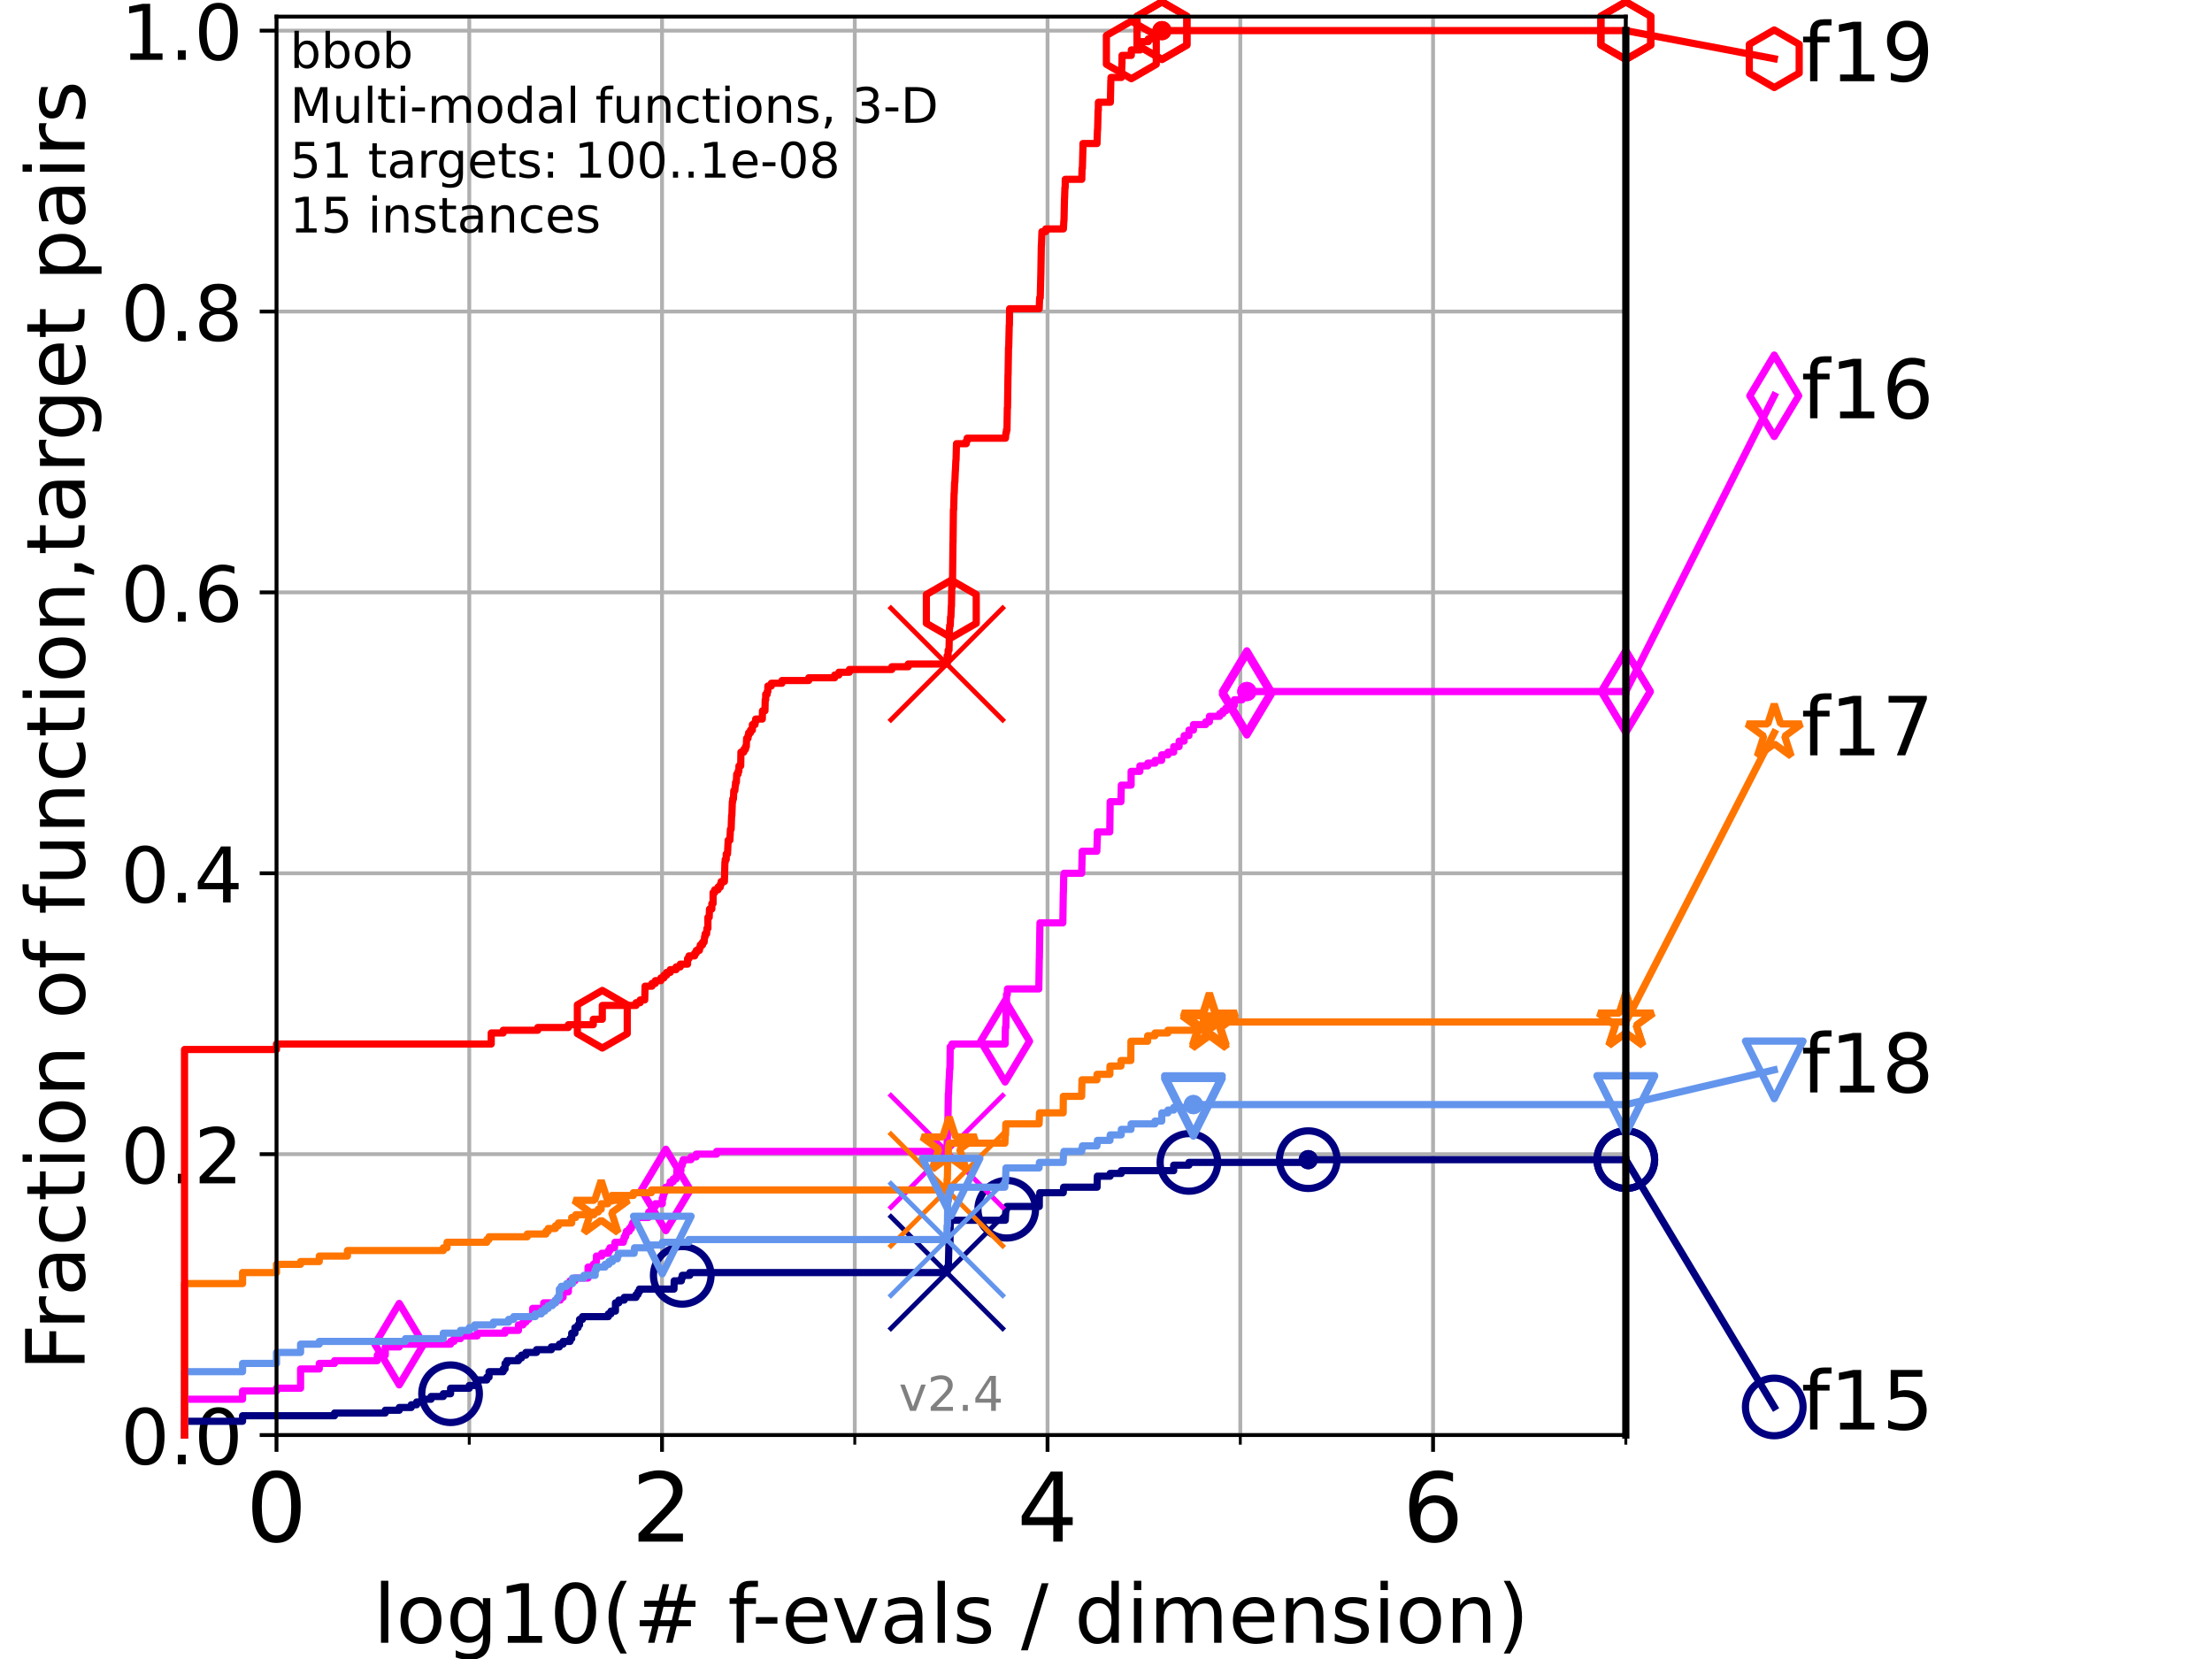 <?xml version="1.0" encoding="utf-8" standalone="no"?>
<!DOCTYPE svg PUBLIC "-//W3C//DTD SVG 1.1//EN"
  "http://www.w3.org/Graphics/SVG/1.1/DTD/svg11.dtd">
<!-- Created with matplotlib (https://matplotlib.org/) -->
<svg height="345.6pt" version="1.1" viewBox="0 0 460.8 345.6" width="460.8pt" xmlns="http://www.w3.org/2000/svg" xmlns:xlink="http://www.w3.org/1999/xlink">
 <defs>
  <style type="text/css">*{stroke-linecap:butt;stroke-linejoin:round;}</style>
 </defs>
 <g id="figure_1">
  <g id="patch_1">
   <path d="M 0 345.6 
L 460.8 345.6 
L 460.8 0 
L 0 0 
z
" style="fill:#ffffff;"/>
  </g>
  <g id="axes_1">
   <g id="patch_2">
    <path d="M 57.6 298.944 
L 338.688 298.944 
L 338.688 3.456 
L 57.6 3.456 
z
" style="fill:#ffffff;"/>
   </g>
   <g id="matplotlib.axis_1">
    <g id="xtick_1">
     <g id="line2d_1">
      <path clip-path="url(#pf5e767744d)" d="M 57.6 298.944 
L 57.6 3.456 
" style="fill:none;stroke:#b0b0b0;stroke-linecap:square;stroke-width:0.8;"/>
     </g>
     <g id="line2d_2">
      <defs>
       <path d="M 0 0 
L 0 3.5 
" id="m38c08bd664" style="stroke:#000000;stroke-width:0.8;"/>
      </defs>
      <g>
       <use style="stroke:#000000;stroke-width:0.8;" x="57.6" xlink:href="#m38c08bd664" y="298.944"/>
      </g>
     </g>
     <g id="text_1">
      <!-- 0 -->
      <g transform="translate(51.237 321.141)scale(0.2 -0.2)">
       <defs>
        <path d="M 31.781 66.406 
Q 24.172 66.406 20.328 58.906 
Q 16.5 51.422 16.5 36.375 
Q 16.5 21.391 20.328 13.891 
Q 24.172 6.391 31.781 6.391 
Q 39.453 6.391 43.281 13.891 
Q 47.125 21.391 47.125 36.375 
Q 47.125 51.422 43.281 58.906 
Q 39.453 66.406 31.781 66.406 
z
M 31.781 74.219 
Q 44.047 74.219 50.516 64.516 
Q 56.984 54.828 56.984 36.375 
Q 56.984 17.969 50.516 8.266 
Q 44.047 -1.422 31.781 -1.422 
Q 19.531 -1.422 13.062 8.266 
Q 6.594 17.969 6.594 36.375 
Q 6.594 54.828 13.062 64.516 
Q 19.531 74.219 31.781 74.219 
z
" id="DejaVuSans-48"/>
       </defs>
       <use xlink:href="#DejaVuSans-48"/>
      </g>
     </g>
    </g>
    <g id="xtick_2">
     <g id="line2d_3">
      <path clip-path="url(#pf5e767744d)" d="M 137.911 298.944 
L 137.911 3.456 
" style="fill:none;stroke:#b0b0b0;stroke-linecap:square;stroke-width:0.8;"/>
     </g>
     <g id="line2d_4">
      <g>
       <use style="stroke:#000000;stroke-width:0.8;" x="137.911" xlink:href="#m38c08bd664" y="298.944"/>
      </g>
     </g>
     <g id="text_2">
      <!-- 2 -->
      <g transform="translate(131.548 321.141)scale(0.2 -0.2)">
       <defs>
        <path d="M 19.188 8.297 
L 53.609 8.297 
L 53.609 0 
L 7.328 0 
L 7.328 8.297 
Q 12.938 14.109 22.625 23.891 
Q 32.328 33.688 34.812 36.531 
Q 39.547 41.844 41.422 45.531 
Q 43.312 49.219 43.312 52.781 
Q 43.312 58.594 39.234 62.25 
Q 35.156 65.922 28.609 65.922 
Q 23.969 65.922 18.812 64.312 
Q 13.672 62.703 7.812 59.422 
L 7.812 69.391 
Q 13.766 71.781 18.938 73 
Q 24.125 74.219 28.422 74.219 
Q 39.75 74.219 46.484 68.547 
Q 53.219 62.891 53.219 53.422 
Q 53.219 48.922 51.531 44.891 
Q 49.859 40.875 45.406 35.406 
Q 44.188 33.984 37.641 27.219 
Q 31.109 20.453 19.188 8.297 
z
" id="DejaVuSans-50"/>
       </defs>
       <use xlink:href="#DejaVuSans-50"/>
      </g>
     </g>
    </g>
    <g id="xtick_3">
     <g id="line2d_5">
      <path clip-path="url(#pf5e767744d)" d="M 218.222 298.944 
L 218.222 3.456 
" style="fill:none;stroke:#b0b0b0;stroke-linecap:square;stroke-width:0.8;"/>
     </g>
     <g id="line2d_6">
      <g>
       <use style="stroke:#000000;stroke-width:0.8;" x="218.222" xlink:href="#m38c08bd664" y="298.944"/>
      </g>
     </g>
     <g id="text_3">
      <!-- 4 -->
      <g transform="translate(211.859 321.141)scale(0.2 -0.2)">
       <defs>
        <path d="M 37.797 64.312 
L 12.891 25.391 
L 37.797 25.391 
z
M 35.203 72.906 
L 47.609 72.906 
L 47.609 25.391 
L 58.016 25.391 
L 58.016 17.188 
L 47.609 17.188 
L 47.609 0 
L 37.797 0 
L 37.797 17.188 
L 4.891 17.188 
L 4.891 26.703 
z
" id="DejaVuSans-52"/>
       </defs>
       <use xlink:href="#DejaVuSans-52"/>
      </g>
     </g>
    </g>
    <g id="xtick_4">
     <g id="line2d_7">
      <path clip-path="url(#pf5e767744d)" d="M 298.533 298.944 
L 298.533 3.456 
" style="fill:none;stroke:#b0b0b0;stroke-linecap:square;stroke-width:0.8;"/>
     </g>
     <g id="line2d_8">
      <g>
       <use style="stroke:#000000;stroke-width:0.8;" x="298.533" xlink:href="#m38c08bd664" y="298.944"/>
      </g>
     </g>
     <g id="text_4">
      <!-- 6 -->
      <g transform="translate(292.17 321.141)scale(0.2 -0.2)">
       <defs>
        <path d="M 33.016 40.375 
Q 26.375 40.375 22.484 35.828 
Q 18.609 31.297 18.609 23.391 
Q 18.609 15.531 22.484 10.953 
Q 26.375 6.391 33.016 6.391 
Q 39.656 6.391 43.531 10.953 
Q 47.406 15.531 47.406 23.391 
Q 47.406 31.297 43.531 35.828 
Q 39.656 40.375 33.016 40.375 
z
M 52.594 71.297 
L 52.594 62.312 
Q 48.875 64.062 45.094 64.984 
Q 41.312 65.922 37.594 65.922 
Q 27.828 65.922 22.672 59.328 
Q 17.531 52.734 16.797 39.406 
Q 19.672 43.656 24.016 45.922 
Q 28.375 48.188 33.594 48.188 
Q 44.578 48.188 50.953 41.516 
Q 57.328 34.859 57.328 23.391 
Q 57.328 12.156 50.688 5.359 
Q 44.047 -1.422 33.016 -1.422 
Q 20.359 -1.422 13.672 8.266 
Q 6.984 17.969 6.984 36.375 
Q 6.984 53.656 15.188 63.938 
Q 23.391 74.219 37.203 74.219 
Q 40.922 74.219 44.703 73.484 
Q 48.484 72.75 52.594 71.297 
z
" id="DejaVuSans-54"/>
       </defs>
       <use xlink:href="#DejaVuSans-54"/>
      </g>
     </g>
    </g>
    <g id="xtick_5">
     <g id="line2d_9">
      <path clip-path="url(#pf5e767744d)" d="M 97.755 298.944 
L 97.755 3.456 
" style="fill:none;stroke:#b0b0b0;stroke-linecap:square;stroke-width:0.8;"/>
     </g>
     <g id="line2d_10">
      <defs>
       <path d="M 0 0 
L 0 2 
" id="ma1b407f858" style="stroke:#000000;stroke-width:0.6;"/>
      </defs>
      <g>
       <use style="stroke:#000000;stroke-width:0.6;" x="97.755" xlink:href="#ma1b407f858" y="298.944"/>
      </g>
     </g>
    </g>
    <g id="xtick_6">
     <g id="line2d_11">
      <path clip-path="url(#pf5e767744d)" d="M 178.066 298.944 
L 178.066 3.456 
" style="fill:none;stroke:#b0b0b0;stroke-linecap:square;stroke-width:0.8;"/>
     </g>
     <g id="line2d_12">
      <g>
       <use style="stroke:#000000;stroke-width:0.6;" x="178.066" xlink:href="#ma1b407f858" y="298.944"/>
      </g>
     </g>
    </g>
    <g id="xtick_7">
     <g id="line2d_13">
      <path clip-path="url(#pf5e767744d)" d="M 258.377 298.944 
L 258.377 3.456 
" style="fill:none;stroke:#b0b0b0;stroke-linecap:square;stroke-width:0.8;"/>
     </g>
     <g id="line2d_14">
      <g>
       <use style="stroke:#000000;stroke-width:0.6;" x="258.377" xlink:href="#ma1b407f858" y="298.944"/>
      </g>
     </g>
    </g>
    <g id="xtick_8">
     <g id="line2d_15">
      <path clip-path="url(#pf5e767744d)" d="M 338.688 298.944 
L 338.688 3.456 
" style="fill:none;stroke:#b0b0b0;stroke-linecap:square;stroke-width:0.8;"/>
     </g>
     <g id="line2d_16">
      <g>
       <use style="stroke:#000000;stroke-width:0.6;" x="338.688" xlink:href="#ma1b407f858" y="298.944"/>
      </g>
     </g>
    </g>
    <g id="text_5">
     <!-- log10(# f-evals / dimension) -->
     <g transform="translate(77.764 342.218)scale(0.17 -0.17)">
      <defs>
       <path d="M 9.422 75.984 
L 18.406 75.984 
L 18.406 0 
L 9.422 0 
z
" id="DejaVuSans-108"/>
       <path d="M 30.609 48.391 
Q 23.391 48.391 19.188 42.75 
Q 14.984 37.109 14.984 27.297 
Q 14.984 17.484 19.156 11.844 
Q 23.344 6.203 30.609 6.203 
Q 37.797 6.203 41.984 11.859 
Q 46.188 17.531 46.188 27.297 
Q 46.188 37.016 41.984 42.703 
Q 37.797 48.391 30.609 48.391 
z
M 30.609 56 
Q 42.328 56 49.016 48.375 
Q 55.719 40.766 55.719 27.297 
Q 55.719 13.875 49.016 6.219 
Q 42.328 -1.422 30.609 -1.422 
Q 18.844 -1.422 12.172 6.219 
Q 5.516 13.875 5.516 27.297 
Q 5.516 40.766 12.172 48.375 
Q 18.844 56 30.609 56 
z
" id="DejaVuSans-111"/>
       <path d="M 45.406 27.984 
Q 45.406 37.75 41.375 43.109 
Q 37.359 48.484 30.078 48.484 
Q 22.859 48.484 18.828 43.109 
Q 14.797 37.75 14.797 27.984 
Q 14.797 18.266 18.828 12.891 
Q 22.859 7.516 30.078 7.516 
Q 37.359 7.516 41.375 12.891 
Q 45.406 18.266 45.406 27.984 
z
M 54.391 6.781 
Q 54.391 -7.172 48.188 -13.984 
Q 42 -20.797 29.203 -20.797 
Q 24.469 -20.797 20.266 -20.094 
Q 16.062 -19.391 12.109 -17.922 
L 12.109 -9.188 
Q 16.062 -11.328 19.922 -12.344 
Q 23.781 -13.375 27.781 -13.375 
Q 36.625 -13.375 41.016 -8.766 
Q 45.406 -4.156 45.406 5.172 
L 45.406 9.625 
Q 42.625 4.781 38.281 2.391 
Q 33.938 0 27.875 0 
Q 17.828 0 11.672 7.656 
Q 5.516 15.328 5.516 27.984 
Q 5.516 40.672 11.672 48.328 
Q 17.828 56 27.875 56 
Q 33.938 56 38.281 53.609 
Q 42.625 51.219 45.406 46.391 
L 45.406 54.688 
L 54.391 54.688 
z
" id="DejaVuSans-103"/>
       <path d="M 12.406 8.297 
L 28.516 8.297 
L 28.516 63.922 
L 10.984 60.406 
L 10.984 69.391 
L 28.422 72.906 
L 38.281 72.906 
L 38.281 8.297 
L 54.391 8.297 
L 54.391 0 
L 12.406 0 
z
" id="DejaVuSans-49"/>
       <path d="M 31 75.875 
Q 24.469 64.656 21.281 53.656 
Q 18.109 42.672 18.109 31.391 
Q 18.109 20.125 21.312 9.062 
Q 24.516 -2 31 -13.188 
L 23.188 -13.188 
Q 15.875 -1.703 12.234 9.375 
Q 8.594 20.453 8.594 31.391 
Q 8.594 42.281 12.203 53.312 
Q 15.828 64.359 23.188 75.875 
z
" id="DejaVuSans-40"/>
       <path d="M 51.125 44 
L 36.922 44 
L 32.812 27.688 
L 47.125 27.688 
z
M 43.797 71.781 
L 38.719 51.516 
L 52.984 51.516 
L 58.109 71.781 
L 65.922 71.781 
L 60.891 51.516 
L 76.125 51.516 
L 76.125 44 
L 58.984 44 
L 54.984 27.688 
L 70.516 27.688 
L 70.516 20.219 
L 53.078 20.219 
L 48 0 
L 40.188 0 
L 45.219 20.219 
L 30.906 20.219 
L 25.875 0 
L 18.016 0 
L 23.094 20.219 
L 7.719 20.219 
L 7.719 27.688 
L 24.906 27.688 
L 29 44 
L 13.281 44 
L 13.281 51.516 
L 30.906 51.516 
L 35.891 71.781 
z
" id="DejaVuSans-35"/>
       <path id="DejaVuSans-32"/>
       <path d="M 37.109 75.984 
L 37.109 68.5 
L 28.516 68.5 
Q 23.688 68.5 21.797 66.547 
Q 19.922 64.594 19.922 59.516 
L 19.922 54.688 
L 34.719 54.688 
L 34.719 47.703 
L 19.922 47.703 
L 19.922 0 
L 10.891 0 
L 10.891 47.703 
L 2.297 47.703 
L 2.297 54.688 
L 10.891 54.688 
L 10.891 58.5 
Q 10.891 67.625 15.141 71.797 
Q 19.391 75.984 28.609 75.984 
z
" id="DejaVuSans-102"/>
       <path d="M 4.891 31.391 
L 31.203 31.391 
L 31.203 23.391 
L 4.891 23.391 
z
" id="DejaVuSans-45"/>
       <path d="M 56.203 29.594 
L 56.203 25.203 
L 14.891 25.203 
Q 15.484 15.922 20.484 11.062 
Q 25.484 6.203 34.422 6.203 
Q 39.594 6.203 44.453 7.469 
Q 49.312 8.734 54.109 11.281 
L 54.109 2.781 
Q 49.266 0.734 44.188 -0.344 
Q 39.109 -1.422 33.891 -1.422 
Q 20.797 -1.422 13.156 6.188 
Q 5.516 13.812 5.516 26.812 
Q 5.516 40.234 12.766 48.109 
Q 20.016 56 32.328 56 
Q 43.359 56 49.781 48.891 
Q 56.203 41.797 56.203 29.594 
z
M 47.219 32.234 
Q 47.125 39.594 43.094 43.984 
Q 39.062 48.391 32.422 48.391 
Q 24.906 48.391 20.391 44.141 
Q 15.875 39.891 15.188 32.172 
z
" id="DejaVuSans-101"/>
       <path d="M 2.984 54.688 
L 12.5 54.688 
L 29.594 8.797 
L 46.688 54.688 
L 56.203 54.688 
L 35.688 0 
L 23.484 0 
z
" id="DejaVuSans-118"/>
       <path d="M 34.281 27.484 
Q 23.391 27.484 19.188 25 
Q 14.984 22.516 14.984 16.5 
Q 14.984 11.719 18.141 8.906 
Q 21.297 6.109 26.703 6.109 
Q 34.188 6.109 38.703 11.406 
Q 43.219 16.703 43.219 25.484 
L 43.219 27.484 
z
M 52.203 31.203 
L 52.203 0 
L 43.219 0 
L 43.219 8.297 
Q 40.141 3.328 35.547 0.953 
Q 30.953 -1.422 24.312 -1.422 
Q 15.922 -1.422 10.953 3.297 
Q 6 8.016 6 15.922 
Q 6 25.141 12.172 29.828 
Q 18.359 34.516 30.609 34.516 
L 43.219 34.516 
L 43.219 35.406 
Q 43.219 41.609 39.141 45 
Q 35.062 48.391 27.688 48.391 
Q 23 48.391 18.547 47.266 
Q 14.109 46.141 10.016 43.891 
L 10.016 52.203 
Q 14.938 54.109 19.578 55.047 
Q 24.219 56 28.609 56 
Q 40.484 56 46.344 49.844 
Q 52.203 43.703 52.203 31.203 
z
" id="DejaVuSans-97"/>
       <path d="M 44.281 53.078 
L 44.281 44.578 
Q 40.484 46.531 36.375 47.5 
Q 32.281 48.484 27.875 48.484 
Q 21.188 48.484 17.844 46.438 
Q 14.5 44.391 14.5 40.281 
Q 14.5 37.156 16.891 35.375 
Q 19.281 33.594 26.516 31.984 
L 29.594 31.297 
Q 39.156 29.25 43.188 25.516 
Q 47.219 21.781 47.219 15.094 
Q 47.219 7.469 41.188 3.016 
Q 35.156 -1.422 24.609 -1.422 
Q 20.219 -1.422 15.453 -0.562 
Q 10.688 0.297 5.422 2 
L 5.422 11.281 
Q 10.406 8.688 15.234 7.391 
Q 20.062 6.109 24.812 6.109 
Q 31.156 6.109 34.562 8.281 
Q 37.984 10.453 37.984 14.406 
Q 37.984 18.062 35.516 20.016 
Q 33.062 21.969 24.703 23.781 
L 21.578 24.516 
Q 13.234 26.266 9.516 29.906 
Q 5.812 33.547 5.812 39.891 
Q 5.812 47.609 11.281 51.797 
Q 16.75 56 26.812 56 
Q 31.781 56 36.172 55.266 
Q 40.578 54.547 44.281 53.078 
z
" id="DejaVuSans-115"/>
       <path d="M 25.391 72.906 
L 33.688 72.906 
L 8.297 -9.281 
L 0 -9.281 
z
" id="DejaVuSans-47"/>
       <path d="M 45.406 46.391 
L 45.406 75.984 
L 54.391 75.984 
L 54.391 0 
L 45.406 0 
L 45.406 8.203 
Q 42.578 3.328 38.25 0.953 
Q 33.938 -1.422 27.875 -1.422 
Q 17.969 -1.422 11.734 6.484 
Q 5.516 14.406 5.516 27.297 
Q 5.516 40.188 11.734 48.094 
Q 17.969 56 27.875 56 
Q 33.938 56 38.25 53.625 
Q 42.578 51.266 45.406 46.391 
z
M 14.797 27.297 
Q 14.797 17.391 18.875 11.75 
Q 22.953 6.109 30.078 6.109 
Q 37.203 6.109 41.297 11.75 
Q 45.406 17.391 45.406 27.297 
Q 45.406 37.203 41.297 42.844 
Q 37.203 48.484 30.078 48.484 
Q 22.953 48.484 18.875 42.844 
Q 14.797 37.203 14.797 27.297 
z
" id="DejaVuSans-100"/>
       <path d="M 9.422 54.688 
L 18.406 54.688 
L 18.406 0 
L 9.422 0 
z
M 9.422 75.984 
L 18.406 75.984 
L 18.406 64.594 
L 9.422 64.594 
z
" id="DejaVuSans-105"/>
       <path d="M 52 44.188 
Q 55.375 50.25 60.062 53.125 
Q 64.75 56 71.094 56 
Q 79.641 56 84.281 50.016 
Q 88.922 44.047 88.922 33.016 
L 88.922 0 
L 79.891 0 
L 79.891 32.719 
Q 79.891 40.578 77.094 44.375 
Q 74.312 48.188 68.609 48.188 
Q 61.625 48.188 57.562 43.547 
Q 53.516 38.922 53.516 30.906 
L 53.516 0 
L 44.484 0 
L 44.484 32.719 
Q 44.484 40.625 41.703 44.406 
Q 38.922 48.188 33.109 48.188 
Q 26.219 48.188 22.156 43.531 
Q 18.109 38.875 18.109 30.906 
L 18.109 0 
L 9.078 0 
L 9.078 54.688 
L 18.109 54.688 
L 18.109 46.188 
Q 21.188 51.219 25.484 53.609 
Q 29.781 56 35.688 56 
Q 41.656 56 45.828 52.969 
Q 50 49.953 52 44.188 
z
" id="DejaVuSans-109"/>
       <path d="M 54.891 33.016 
L 54.891 0 
L 45.906 0 
L 45.906 32.719 
Q 45.906 40.484 42.875 44.328 
Q 39.844 48.188 33.797 48.188 
Q 26.516 48.188 22.312 43.547 
Q 18.109 38.922 18.109 30.906 
L 18.109 0 
L 9.078 0 
L 9.078 54.688 
L 18.109 54.688 
L 18.109 46.188 
Q 21.344 51.125 25.703 53.562 
Q 30.078 56 35.797 56 
Q 45.219 56 50.047 50.172 
Q 54.891 44.344 54.891 33.016 
z
" id="DejaVuSans-110"/>
       <path d="M 8.016 75.875 
L 15.828 75.875 
Q 23.141 64.359 26.781 53.312 
Q 30.422 42.281 30.422 31.391 
Q 30.422 20.453 26.781 9.375 
Q 23.141 -1.703 15.828 -13.188 
L 8.016 -13.188 
Q 14.5 -2 17.703 9.062 
Q 20.906 20.125 20.906 31.391 
Q 20.906 42.672 17.703 53.656 
Q 14.5 64.656 8.016 75.875 
z
" id="DejaVuSans-41"/>
      </defs>
      <use xlink:href="#DejaVuSans-108"/>
      <use x="27.783" xlink:href="#DejaVuSans-111"/>
      <use x="88.965" xlink:href="#DejaVuSans-103"/>
      <use x="152.441" xlink:href="#DejaVuSans-49"/>
      <use x="216.064" xlink:href="#DejaVuSans-48"/>
      <use x="279.688" xlink:href="#DejaVuSans-40"/>
      <use x="318.701" xlink:href="#DejaVuSans-35"/>
      <use x="402.49" xlink:href="#DejaVuSans-32"/>
      <use x="434.277" xlink:href="#DejaVuSans-102"/>
      <use x="463.982" xlink:href="#DejaVuSans-45"/>
      <use x="500.066" xlink:href="#DejaVuSans-101"/>
      <use x="561.59" xlink:href="#DejaVuSans-118"/>
      <use x="620.77" xlink:href="#DejaVuSans-97"/>
      <use x="682.049" xlink:href="#DejaVuSans-108"/>
      <use x="709.832" xlink:href="#DejaVuSans-115"/>
      <use x="761.932" xlink:href="#DejaVuSans-32"/>
      <use x="793.719" xlink:href="#DejaVuSans-47"/>
      <use x="827.41" xlink:href="#DejaVuSans-32"/>
      <use x="859.197" xlink:href="#DejaVuSans-100"/>
      <use x="922.674" xlink:href="#DejaVuSans-105"/>
      <use x="950.457" xlink:href="#DejaVuSans-109"/>
      <use x="1047.869" xlink:href="#DejaVuSans-101"/>
      <use x="1109.393" xlink:href="#DejaVuSans-110"/>
      <use x="1172.771" xlink:href="#DejaVuSans-115"/>
      <use x="1224.871" xlink:href="#DejaVuSans-105"/>
      <use x="1252.654" xlink:href="#DejaVuSans-111"/>
      <use x="1313.836" xlink:href="#DejaVuSans-110"/>
      <use x="1377.215" xlink:href="#DejaVuSans-41"/>
     </g>
    </g>
   </g>
   <g id="matplotlib.axis_2">
    <g id="ytick_1">
     <g id="line2d_17">
      <path clip-path="url(#pf5e767744d)" d="M 57.6 298.944 
L 338.688 298.944 
" style="fill:none;stroke:#b0b0b0;stroke-linecap:square;stroke-width:0.8;"/>
     </g>
     <g id="line2d_18">
      <defs>
       <path d="M 0 0 
L -3.5 0 
" id="m56314c6fe9" style="stroke:#000000;stroke-width:0.8;"/>
      </defs>
      <g>
       <use style="stroke:#000000;stroke-width:0.8;" x="57.6" xlink:href="#m56314c6fe9" y="298.944"/>
      </g>
     </g>
     <g id="text_6">
      <!-- 0.0 -->
      <g transform="translate(25.155 305.023)scale(0.16 -0.16)">
       <defs>
        <path d="M 10.688 12.406 
L 21 12.406 
L 21 0 
L 10.688 0 
z
" id="DejaVuSans-46"/>
       </defs>
       <use xlink:href="#DejaVuSans-48"/>
       <use x="63.623" xlink:href="#DejaVuSans-46"/>
       <use x="95.41" xlink:href="#DejaVuSans-48"/>
      </g>
     </g>
    </g>
    <g id="ytick_2">
     <g id="line2d_19">
      <path clip-path="url(#pf5e767744d)" d="M 57.6 240.432 
L 338.688 240.432 
" style="fill:none;stroke:#b0b0b0;stroke-linecap:square;stroke-width:0.8;"/>
     </g>
     <g id="line2d_20">
      <g>
       <use style="stroke:#000000;stroke-width:0.8;" x="57.6" xlink:href="#m56314c6fe9" y="240.432"/>
      </g>
     </g>
     <g id="text_7">
      <!-- 0.2 -->
      <g transform="translate(25.155 246.51)scale(0.16 -0.16)">
       <use xlink:href="#DejaVuSans-48"/>
       <use x="63.623" xlink:href="#DejaVuSans-46"/>
       <use x="95.41" xlink:href="#DejaVuSans-50"/>
      </g>
     </g>
    </g>
    <g id="ytick_3">
     <g id="line2d_21">
      <path clip-path="url(#pf5e767744d)" d="M 57.6 181.919 
L 338.688 181.919 
" style="fill:none;stroke:#b0b0b0;stroke-linecap:square;stroke-width:0.8;"/>
     </g>
     <g id="line2d_22">
      <g>
       <use style="stroke:#000000;stroke-width:0.8;" x="57.6" xlink:href="#m56314c6fe9" y="181.919"/>
      </g>
     </g>
     <g id="text_8">
      <!-- 0.4 -->
      <g transform="translate(25.155 187.998)scale(0.16 -0.16)">
       <use xlink:href="#DejaVuSans-48"/>
       <use x="63.623" xlink:href="#DejaVuSans-46"/>
       <use x="95.41" xlink:href="#DejaVuSans-52"/>
      </g>
     </g>
    </g>
    <g id="ytick_4">
     <g id="line2d_23">
      <path clip-path="url(#pf5e767744d)" d="M 57.6 123.407 
L 338.688 123.407 
" style="fill:none;stroke:#b0b0b0;stroke-linecap:square;stroke-width:0.8;"/>
     </g>
     <g id="line2d_24">
      <g>
       <use style="stroke:#000000;stroke-width:0.8;" x="57.6" xlink:href="#m56314c6fe9" y="123.407"/>
      </g>
     </g>
     <g id="text_9">
      <!-- 0.6 -->
      <g transform="translate(25.155 129.485)scale(0.16 -0.16)">
       <use xlink:href="#DejaVuSans-48"/>
       <use x="63.623" xlink:href="#DejaVuSans-46"/>
       <use x="95.41" xlink:href="#DejaVuSans-54"/>
      </g>
     </g>
    </g>
    <g id="ytick_5">
     <g id="line2d_25">
      <path clip-path="url(#pf5e767744d)" d="M 57.6 64.894 
L 338.688 64.894 
" style="fill:none;stroke:#b0b0b0;stroke-linecap:square;stroke-width:0.8;"/>
     </g>
     <g id="line2d_26">
      <g>
       <use style="stroke:#000000;stroke-width:0.8;" x="57.6" xlink:href="#m56314c6fe9" y="64.894"/>
      </g>
     </g>
     <g id="text_10">
      <!-- 0.8 -->
      <g transform="translate(25.155 70.973)scale(0.16 -0.16)">
       <defs>
        <path d="M 31.781 34.625 
Q 24.75 34.625 20.719 30.859 
Q 16.703 27.094 16.703 20.516 
Q 16.703 13.922 20.719 10.156 
Q 24.75 6.391 31.781 6.391 
Q 38.812 6.391 42.859 10.172 
Q 46.922 13.969 46.922 20.516 
Q 46.922 27.094 42.891 30.859 
Q 38.875 34.625 31.781 34.625 
z
M 21.922 38.812 
Q 15.578 40.375 12.031 44.719 
Q 8.5 49.078 8.5 55.328 
Q 8.5 64.062 14.719 69.141 
Q 20.953 74.219 31.781 74.219 
Q 42.672 74.219 48.875 69.141 
Q 55.078 64.062 55.078 55.328 
Q 55.078 49.078 51.531 44.719 
Q 48 40.375 41.703 38.812 
Q 48.828 37.156 52.797 32.312 
Q 56.781 27.484 56.781 20.516 
Q 56.781 9.906 50.312 4.234 
Q 43.844 -1.422 31.781 -1.422 
Q 19.734 -1.422 13.25 4.234 
Q 6.781 9.906 6.781 20.516 
Q 6.781 27.484 10.781 32.312 
Q 14.797 37.156 21.922 38.812 
z
M 18.312 54.391 
Q 18.312 48.734 21.844 45.562 
Q 25.391 42.391 31.781 42.391 
Q 38.141 42.391 41.719 45.562 
Q 45.312 48.734 45.312 54.391 
Q 45.312 60.062 41.719 63.234 
Q 38.141 66.406 31.781 66.406 
Q 25.391 66.406 21.844 63.234 
Q 18.312 60.062 18.312 54.391 
z
" id="DejaVuSans-56"/>
       </defs>
       <use xlink:href="#DejaVuSans-48"/>
       <use x="63.623" xlink:href="#DejaVuSans-46"/>
       <use x="95.41" xlink:href="#DejaVuSans-56"/>
      </g>
     </g>
    </g>
    <g id="ytick_6">
     <g id="line2d_27">
      <path clip-path="url(#pf5e767744d)" d="M 57.6 6.382 
L 338.688 6.382 
" style="fill:none;stroke:#b0b0b0;stroke-linecap:square;stroke-width:0.8;"/>
     </g>
     <g id="line2d_28">
      <g>
       <use style="stroke:#000000;stroke-width:0.8;" x="57.6" xlink:href="#m56314c6fe9" y="6.382"/>
      </g>
     </g>
     <g id="text_11">
      <!-- 1.0 -->
      <g transform="translate(25.155 12.46)scale(0.16 -0.16)">
       <use xlink:href="#DejaVuSans-49"/>
       <use x="63.623" xlink:href="#DejaVuSans-46"/>
       <use x="95.41" xlink:href="#DejaVuSans-48"/>
      </g>
     </g>
    </g>
    <g id="text_12">
     <!-- Fraction of function,target pairs -->
     <g transform="translate(17.62 285.585)rotate(-90)scale(0.17 -0.17)">
      <defs>
       <path d="M 9.812 72.906 
L 51.703 72.906 
L 51.703 64.594 
L 19.672 64.594 
L 19.672 43.109 
L 48.578 43.109 
L 48.578 34.812 
L 19.672 34.812 
L 19.672 0 
L 9.812 0 
z
" id="DejaVuSans-70"/>
       <path d="M 41.109 46.297 
Q 39.594 47.172 37.812 47.578 
Q 36.031 48 33.891 48 
Q 26.266 48 22.188 43.047 
Q 18.109 38.094 18.109 28.812 
L 18.109 0 
L 9.078 0 
L 9.078 54.688 
L 18.109 54.688 
L 18.109 46.188 
Q 20.953 51.172 25.484 53.578 
Q 30.031 56 36.531 56 
Q 37.453 56 38.578 55.875 
Q 39.703 55.766 41.062 55.516 
z
" id="DejaVuSans-114"/>
       <path d="M 48.781 52.594 
L 48.781 44.188 
Q 44.969 46.297 41.141 47.344 
Q 37.312 48.391 33.406 48.391 
Q 24.656 48.391 19.812 42.844 
Q 14.984 37.312 14.984 27.297 
Q 14.984 17.281 19.812 11.734 
Q 24.656 6.203 33.406 6.203 
Q 37.312 6.203 41.141 7.25 
Q 44.969 8.297 48.781 10.406 
L 48.781 2.094 
Q 45.016 0.344 40.984 -0.531 
Q 36.969 -1.422 32.422 -1.422 
Q 20.062 -1.422 12.781 6.344 
Q 5.516 14.109 5.516 27.297 
Q 5.516 40.672 12.859 48.328 
Q 20.219 56 33.016 56 
Q 37.156 56 41.109 55.141 
Q 45.062 54.297 48.781 52.594 
z
" id="DejaVuSans-99"/>
       <path d="M 18.312 70.219 
L 18.312 54.688 
L 36.812 54.688 
L 36.812 47.703 
L 18.312 47.703 
L 18.312 18.016 
Q 18.312 11.328 20.141 9.422 
Q 21.969 7.516 27.594 7.516 
L 36.812 7.516 
L 36.812 0 
L 27.594 0 
Q 17.188 0 13.234 3.875 
Q 9.281 7.766 9.281 18.016 
L 9.281 47.703 
L 2.688 47.703 
L 2.688 54.688 
L 9.281 54.688 
L 9.281 70.219 
z
" id="DejaVuSans-116"/>
       <path d="M 8.5 21.578 
L 8.5 54.688 
L 17.484 54.688 
L 17.484 21.922 
Q 17.484 14.156 20.5 10.266 
Q 23.531 6.391 29.594 6.391 
Q 36.859 6.391 41.078 11.031 
Q 45.312 15.672 45.312 23.688 
L 45.312 54.688 
L 54.297 54.688 
L 54.297 0 
L 45.312 0 
L 45.312 8.406 
Q 42.047 3.422 37.719 1 
Q 33.406 -1.422 27.688 -1.422 
Q 18.266 -1.422 13.375 4.438 
Q 8.5 10.297 8.5 21.578 
z
M 31.109 56 
z
" id="DejaVuSans-117"/>
       <path d="M 11.719 12.406 
L 22.016 12.406 
L 22.016 4 
L 14.016 -11.625 
L 7.719 -11.625 
L 11.719 4 
z
" id="DejaVuSans-44"/>
       <path d="M 18.109 8.203 
L 18.109 -20.797 
L 9.078 -20.797 
L 9.078 54.688 
L 18.109 54.688 
L 18.109 46.391 
Q 20.953 51.266 25.266 53.625 
Q 29.594 56 35.594 56 
Q 45.562 56 51.781 48.094 
Q 58.016 40.188 58.016 27.297 
Q 58.016 14.406 51.781 6.484 
Q 45.562 -1.422 35.594 -1.422 
Q 29.594 -1.422 25.266 0.953 
Q 20.953 3.328 18.109 8.203 
z
M 48.688 27.297 
Q 48.688 37.203 44.609 42.844 
Q 40.531 48.484 33.406 48.484 
Q 26.266 48.484 22.188 42.844 
Q 18.109 37.203 18.109 27.297 
Q 18.109 17.391 22.188 11.75 
Q 26.266 6.109 33.406 6.109 
Q 40.531 6.109 44.609 11.75 
Q 48.688 17.391 48.688 27.297 
z
" id="DejaVuSans-112"/>
      </defs>
      <use xlink:href="#DejaVuSans-70"/>
      <use x="50.27" xlink:href="#DejaVuSans-114"/>
      <use x="91.383" xlink:href="#DejaVuSans-97"/>
      <use x="152.662" xlink:href="#DejaVuSans-99"/>
      <use x="207.643" xlink:href="#DejaVuSans-116"/>
      <use x="246.852" xlink:href="#DejaVuSans-105"/>
      <use x="274.635" xlink:href="#DejaVuSans-111"/>
      <use x="335.816" xlink:href="#DejaVuSans-110"/>
      <use x="399.195" xlink:href="#DejaVuSans-32"/>
      <use x="430.982" xlink:href="#DejaVuSans-111"/>
      <use x="492.164" xlink:href="#DejaVuSans-102"/>
      <use x="527.369" xlink:href="#DejaVuSans-32"/>
      <use x="559.156" xlink:href="#DejaVuSans-102"/>
      <use x="594.361" xlink:href="#DejaVuSans-117"/>
      <use x="657.74" xlink:href="#DejaVuSans-110"/>
      <use x="721.119" xlink:href="#DejaVuSans-99"/>
      <use x="776.1" xlink:href="#DejaVuSans-116"/>
      <use x="815.309" xlink:href="#DejaVuSans-105"/>
      <use x="843.092" xlink:href="#DejaVuSans-111"/>
      <use x="904.273" xlink:href="#DejaVuSans-110"/>
      <use x="967.652" xlink:href="#DejaVuSans-44"/>
      <use x="999.439" xlink:href="#DejaVuSans-116"/>
      <use x="1038.648" xlink:href="#DejaVuSans-97"/>
      <use x="1099.928" xlink:href="#DejaVuSans-114"/>
      <use x="1139.291" xlink:href="#DejaVuSans-103"/>
      <use x="1202.768" xlink:href="#DejaVuSans-101"/>
      <use x="1264.291" xlink:href="#DejaVuSans-116"/>
      <use x="1303.5" xlink:href="#DejaVuSans-32"/>
      <use x="1335.287" xlink:href="#DejaVuSans-112"/>
      <use x="1398.764" xlink:href="#DejaVuSans-97"/>
      <use x="1460.043" xlink:href="#DejaVuSans-105"/>
      <use x="1487.826" xlink:href="#DejaVuSans-114"/>
      <use x="1528.939" xlink:href="#DejaVuSans-115"/>
     </g>
    </g>
   </g>
   <g id="line2d_29">
    <defs>
     <path d="M 0 1.5 
C 0.398 1.5 0.779 1.342 1.061 1.061 
C 1.342 0.779 1.5 0.398 1.5 0 
C 1.5 -0.398 1.342 -0.779 1.061 -1.061 
C 0.779 -1.342 0.398 -1.5 0 -1.5 
C -0.398 -1.5 -0.779 -1.342 -1.061 -1.061 
C -1.342 -0.779 -1.5 -0.398 -1.5 0 
C -1.5 0.398 -1.342 0.779 -1.061 1.061 
C -0.779 1.342 -0.398 1.5 0 1.5 
z
" id="m7cdeb18a91" style="stroke:#000080;"/>
    </defs>
    <g>
     <use style="fill:#000080;stroke:#000080;" x="272.534" xlink:href="#m7cdeb18a91" y="241.579"/>
     <use style="fill:#000080;stroke:#000080;" x="272.534" xlink:href="#m7cdeb18a91" y="241.579"/>
    </g>
   </g>
   <g id="line2d_30">
    <path d="M 38.441 298.944 
L 38.441 296.076 
L 50.529 296.076 
L 50.529 294.928 
L 69.688 294.928 
L 69.688 294.355 
L 80.259 294.355 
L 80.259 293.781 
L 83.172 293.781 
L 83.172 293.207 
L 85.667 293.207 
L 85.667 292.634 
L 86.793 292.634 
L 86.793 292.06 
L 87.85 292.06 
L 87.85 291.487 
L 89.79 291.487 
L 89.79 290.913 
L 92.347 290.913 
L 92.347 290.339 
L 93.864 290.339 
L 93.864 289.192 
L 97.755 289.192 
L 97.755 288.618 
L 99.418 288.618 
L 99.418 287.471 
L 101.413 287.471 
L 101.413 286.897 
L 101.878 286.897 
L 101.878 285.75 
L 104.826 285.75 
L 104.826 285.176 
L 105.21 285.176 
L 105.21 284.029 
L 105.585 284.029 
L 105.585 283.455 
L 108.006 283.455 
L 108.006 282.882 
L 108.64 282.882 
L 108.64 282.308 
L 109.55 282.308 
L 109.55 281.734 
L 111.768 281.734 
L 111.768 281.161 
L 114.86 281.161 
L 114.86 280.587 
L 116.523 280.587 
L 116.523 280.013 
L 117.298 280.013 
L 117.298 279.44 
L 118.752 279.44 
L 118.752 278.866 
L 119.097 278.866 
L 119.097 277.719 
L 119.768 277.719 
L 119.768 276.572 
L 120.414 276.572 
L 120.414 275.998 
L 120.728 275.998 
L 120.728 274.851 
L 121.34 274.851 
L 121.34 274.277 
L 126.729 274.277 
L 126.729 273.703 
L 127.272 273.703 
L 127.272 273.13 
L 128.21 273.13 
L 128.21 271.409 
L 128.905 271.409 
L 128.905 270.835 
L 130.037 270.835 
L 130.037 270.261 
L 132.502 270.261 
L 132.502 269.688 
L 132.894 269.688 
L 132.894 269.114 
L 133.201 269.114 
L 133.201 268.54 
L 140.399 268.54 
L 140.449 266.82 
L 141.941 266.82 
L 141.941 266.246 
L 142.125 266.246 
L 142.125 265.672 
L 143.695 265.672 
L 143.695 265.099 
L 197.306 265.099 
L 197.335 263.951 
L 197.561 263.951 
L 197.669 259.362 
L 197.889 259.362 
L 197.956 254.773 
L 198.023 254.773 
L 198.023 254.199 
L 209.418 254.199 
L 209.511 252.478 
L 209.539 252.478 
L 209.539 251.905 
L 209.719 251.905 
L 209.719 251.331 
L 216.501 251.331 
L 216.513 249.036 
L 216.613 249.036 
L 216.613 248.463 
L 221.494 248.463 
L 221.574 247.315 
L 228.542 247.315 
L 228.6 245.021 
L 231.262 245.021 
L 231.262 244.447 
L 233.579 244.447 
L 233.579 243.873 
L 244.502 243.873 
L 244.502 242.726 
L 247.674 242.726 
L 247.674 242.152 
L 272.534 242.152 
L 272.534 241.579 
L 338.688 241.579 
L 338.688 241.579 
" style="fill:none;stroke:#000080;stroke-linecap:square;stroke-width:1.5;"/>
   </g>
   <g id="line2d_31">
    <defs>
     <path d="M 0 6 
C 1.591 6 3.117 5.368 4.243 4.243 
C 5.368 3.117 6 1.591 6 0 
C 6 -1.591 5.368 -3.117 4.243 -4.243 
C 3.117 -5.368 1.591 -6 0 -6 
C -1.591 -6 -3.117 -5.368 -4.243 -4.243 
C -5.368 -3.117 -6 -1.591 -6 0 
C -6 1.591 -5.368 3.117 -4.243 4.243 
C -3.117 5.368 -1.591 6 0 6 
z
" id="me8b48fcfee" style="stroke:#000080;stroke-width:1.5;"/>
    </defs>
    <g>
     <use style="fill-opacity:0;stroke:#000080;stroke-width:1.5;" x="93.864" xlink:href="#me8b48fcfee" y="290.339"/>
     <use style="fill-opacity:0;stroke:#000080;stroke-width:1.5;" x="142.125" xlink:href="#me8b48fcfee" y="265.672"/>
     <use style="fill-opacity:0;stroke:#000080;stroke-width:1.5;" x="209.719" xlink:href="#me8b48fcfee" y="251.905"/>
     <use style="fill-opacity:0;stroke:#000080;stroke-width:1.5;" x="247.674" xlink:href="#me8b48fcfee" y="242.152"/>
     <use style="fill-opacity:0;stroke:#000080;stroke-width:1.5;" x="272.534" xlink:href="#me8b48fcfee" y="241.579"/>
     <use style="fill-opacity:0;stroke:#000080;stroke-width:1.5;" x="338.688" xlink:href="#me8b48fcfee" y="241.579"/>
    </g>
   </g>
   <g id="line2d_32">
    <path style="fill:none;stroke:#000080;stroke-linecap:square;stroke-width:1.5;"/>
    <g/>
   </g>
   <g id="line2d_33">
    <path clip-path="url(#pf5e767744d)" d="M 197.231 265.099 
" style="fill:none;stroke:#000080;stroke-linecap:square;stroke-width:1.5;"/>
    <defs>
     <path d="M -12 12 
L 12 -12 
M -12 -12 
L 12 12 
" id="m28accde0ec" style="stroke:#000080;"/>
    </defs>
    <g clip-path="url(#pf5e767744d)">
     <use style="fill:#000080;stroke:#000080;" x="197.231" xlink:href="#m28accde0ec" y="265.099"/>
    </g>
   </g>
   <g id="line2d_34">
    <defs>
     <path d="M 0 1.5 
C 0.398 1.5 0.779 1.342 1.061 1.061 
C 1.342 0.779 1.5 0.398 1.5 0 
C 1.5 -0.398 1.342 -0.779 1.061 -1.061 
C 0.779 -1.342 0.398 -1.5 0 -1.5 
C -0.398 -1.5 -0.779 -1.342 -1.061 -1.061 
C -1.342 -0.779 -1.5 -0.398 -1.5 0 
C -1.5 0.398 -1.342 0.779 -1.061 1.061 
C -0.779 1.342 -0.398 1.5 0 1.5 
z
" id="m591d0b8090" style="stroke:#ff00ff;"/>
    </defs>
    <g>
     <use style="fill:#ff00ff;stroke:#ff00ff;" x="259.745" xlink:href="#m591d0b8090" y="144.058"/>
     <use style="fill:#ff00ff;stroke:#ff00ff;" x="259.745" xlink:href="#m591d0b8090" y="144.058"/>
    </g>
   </g>
   <g id="line2d_35">
    <path d="M 38.441 298.944 
L 38.441 291.487 
L 50.529 291.487 
L 50.529 289.766 
L 57.6 289.766 
L 57.6 289.192 
L 62.617 289.192 
L 62.617 285.176 
L 66.508 285.176 
L 66.508 284.029 
L 69.688 284.029 
L 69.688 283.455 
L 78.596 283.455 
L 78.596 282.308 
L 80.259 282.308 
L 80.259 280.587 
L 83.172 280.587 
L 83.172 280.013 
L 93.864 280.013 
L 93.864 279.44 
L 94.576 279.44 
L 94.576 278.866 
L 95.918 278.866 
L 95.918 278.293 
L 99.418 278.293 
L 99.418 277.719 
L 105.21 277.719 
L 105.21 277.145 
L 108.006 277.145 
L 108.006 275.998 
L 108.949 275.998 
L 108.949 275.424 
L 109.55 275.424 
L 109.55 274.851 
L 110.132 274.851 
L 110.132 274.277 
L 110.969 274.277 
L 110.969 272.556 
L 113.264 272.556 
L 113.264 271.409 
L 115.711 271.409 
L 115.711 270.835 
L 116.72 270.835 
L 116.72 270.261 
L 117.298 270.261 
L 117.298 269.114 
L 118.4 269.114 
L 118.4 267.967 
L 118.577 267.967 
L 118.577 267.393 
L 118.752 267.393 
L 118.752 266.82 
L 119.768 266.82 
L 119.768 266.246 
L 122.503 266.246 
L 122.503 263.951 
L 123.594 263.951 
L 123.594 263.378 
L 124.114 263.378 
L 124.114 262.804 
L 124.242 262.804 
L 124.242 261.657 
L 125.352 261.657 
L 125.352 261.083 
L 126.729 261.083 
L 126.729 260.509 
L 127.057 260.509 
L 127.057 259.936 
L 128.006 259.936 
L 128.108 258.788 
L 129.853 258.788 
L 129.853 258.215 
L 130.037 258.215 
L 130.037 257.641 
L 130.309 257.641 
L 130.309 257.067 
L 130.488 257.067 
L 130.488 256.494 
L 131.099 256.494 
L 131.099 255.92 
L 131.524 255.92 
L 131.524 255.346 
L 131.774 255.346 
L 131.774 254.773 
L 132.101 254.773 
L 132.101 254.199 
L 132.502 254.199 
L 132.502 253.626 
L 135.077 253.626 
L 135.145 252.478 
L 135.682 252.478 
L 135.682 251.905 
L 136.009 251.905 
L 136.009 251.331 
L 136.52 251.331 
L 136.52 250.757 
L 137.969 250.757 
L 137.969 249.61 
L 138.142 249.61 
L 138.142 249.036 
L 138.256 249.036 
L 138.256 248.463 
L 138.483 248.463 
L 138.483 247.889 
L 138.706 247.889 
L 138.706 247.315 
L 139.467 247.315 
L 139.467 246.742 
L 139.626 246.742 
L 139.626 246.168 
L 140.247 246.168 
L 140.247 245.594 
L 140.847 245.594 
L 140.847 245.021 
L 140.993 245.021 
L 140.993 243.873 
L 141.849 243.873 
L 141.849 242.726 
L 142.125 242.726 
L 142.125 242.152 
L 142.307 242.152 
L 142.307 241.579 
L 143.944 241.579 
L 143.944 241.005 
L 145.021 241.005 
L 145.021 240.432 
L 149.287 240.432 
L 149.287 239.858 
L 197.233 239.858 
L 197.341 236.99 
L 197.355 236.99 
L 197.414 233.548 
L 197.47 233.548 
L 197.565 227.811 
L 197.61 227.811 
L 197.703 224.943 
L 197.735 224.943 
L 197.831 222.648 
L 197.892 222.648 
L 197.945 218.059 
L 198.313 218.059 
L 198.313 217.485 
L 209.382 217.485 
L 209.439 214.044 
L 209.531 214.044 
L 209.613 210.028 
L 209.66 210.028 
L 209.68 207.16 
L 209.833 207.16 
L 209.868 206.012 
L 216.403 206.012 
L 216.502 199.702 
L 216.521 199.702 
L 216.631 192.818 
L 216.644 192.818 
L 216.644 192.245 
L 221.408 192.245 
L 221.505 185.935 
L 221.525 185.935 
L 221.588 182.493 
L 221.666 182.493 
L 221.666 181.919 
L 225.337 181.919 
L 225.444 177.33 
L 228.485 177.33 
L 228.593 174.462 
L 228.599 174.462 
L 228.601 173.314 
L 231.183 173.314 
L 231.272 167.004 
L 233.511 167.004 
L 233.586 163.562 
L 235.63 163.562 
L 235.631 160.694 
L 237.456 160.694 
L 237.456 159.547 
L 239.107 159.547 
L 239.107 158.973 
L 240.627 158.973 
L 240.627 158.399 
L 241.986 158.399 
L 241.998 157.252 
L 243.307 157.252 
L 243.307 156.678 
L 244.504 156.678 
L 244.506 155.531 
L 245.626 155.531 
L 245.629 154.384 
L 246.681 154.384 
L 246.683 153.236 
L 247.678 153.236 
L 247.678 152.089 
L 248.616 152.089 
L 248.618 150.942 
L 251.168 150.942 
L 251.168 150.368 
L 251.944 150.368 
L 251.944 149.221 
L 254.078 149.221 
L 254.078 148.647 
L 254.735 148.647 
L 254.735 148.074 
L 255.367 148.074 
L 255.367 147.5 
L 256.569 147.5 
L 256.569 146.926 
L 257.141 146.926 
L 257.141 145.779 
L 258.75 145.779 
L 258.75 145.205 
L 259.254 145.205 
L 259.254 144.632 
L 259.745 144.632 
L 259.745 144.058 
L 338.688 144.058 
L 338.688 144.058 
" style="fill:none;stroke:#ff00ff;stroke-linecap:square;stroke-width:1.5;"/>
   </g>
   <g id="line2d_36">
    <defs>
     <path d="M -0 8.485 
L 5.091 0 
L 0 -8.485 
L -5.091 -0 
z
" id="mc3f225cef2" style="stroke:#ff00ff;stroke-linejoin:miter;stroke-width:1.5;"/>
    </defs>
    <g>
     <use style="fill-opacity:0;stroke:#ff00ff;stroke-linejoin:miter;stroke-width:1.5;" x="83.172" xlink:href="#mc3f225cef2" y="280.013"/>
     <use style="fill-opacity:0;stroke:#ff00ff;stroke-linejoin:miter;stroke-width:1.5;" x="138.706" xlink:href="#mc3f225cef2" y="247.889"/>
     <use style="fill-opacity:0;stroke:#ff00ff;stroke-linejoin:miter;stroke-width:1.5;" x="209.382" xlink:href="#mc3f225cef2" y="216.912"/>
     <use style="fill-opacity:0;stroke:#ff00ff;stroke-linejoin:miter;stroke-width:1.5;" x="259.745" xlink:href="#mc3f225cef2" y="144.632"/>
     <use style="fill-opacity:0;stroke:#ff00ff;stroke-linejoin:miter;stroke-width:1.5;" x="259.745" xlink:href="#mc3f225cef2" y="144.058"/>
     <use style="fill-opacity:0;stroke:#ff00ff;stroke-linejoin:miter;stroke-width:1.5;" x="338.688" xlink:href="#mc3f225cef2" y="144.058"/>
    </g>
   </g>
   <g id="line2d_37">
    <path style="fill:none;stroke:#ff00ff;stroke-linecap:square;stroke-width:1.5;"/>
    <g/>
   </g>
   <g id="line2d_38">
    <path clip-path="url(#pf5e767744d)" d="M 197.231 239.858 
" style="fill:none;stroke:#ff00ff;stroke-linecap:square;stroke-width:1.5;"/>
    <defs>
     <path d="M -12 12 
L 12 -12 
M -12 -12 
L 12 12 
" id="m13035d3371" style="stroke:#ff00ff;"/>
    </defs>
    <g clip-path="url(#pf5e767744d)">
     <use style="fill:#ff00ff;stroke:#ff00ff;" x="197.231" xlink:href="#m13035d3371" y="239.858"/>
    </g>
   </g>
   <g id="line2d_39">
    <defs>
     <path d="M 0 1.5 
C 0.398 1.5 0.779 1.342 1.061 1.061 
C 1.342 0.779 1.5 0.398 1.5 0 
C 1.5 -0.398 1.342 -0.779 1.061 -1.061 
C 0.779 -1.342 0.398 -1.5 0 -1.5 
C -0.398 -1.5 -0.779 -1.342 -1.061 -1.061 
C -1.342 -0.779 -1.5 -0.398 -1.5 0 
C -1.5 0.398 -1.342 0.779 -1.061 1.061 
C -0.779 1.342 -0.398 1.5 0 1.5 
z
" id="m7b5eee3f98" style="stroke:#ff7500;"/>
    </defs>
    <g>
     <use style="fill:#ff7500;stroke:#ff7500;" x="251.934" xlink:href="#m7b5eee3f98" y="212.896"/>
     <use style="fill:#ff7500;stroke:#ff7500;" x="251.934" xlink:href="#m7b5eee3f98" y="212.896"/>
    </g>
   </g>
   <g id="line2d_40">
    <path d="M 38.441 298.944 
L 38.441 267.393 
L 50.529 267.393 
L 50.529 265.099 
L 57.6 265.099 
L 57.6 263.378 
L 62.617 263.378 
L 62.617 262.804 
L 66.508 262.804 
L 66.508 261.657 
L 72.376 261.657 
L 72.376 260.509 
L 92.347 260.509 
L 92.347 259.936 
L 93.122 259.936 
L 93.122 258.788 
L 101.413 258.788 
L 101.413 258.215 
L 101.878 258.215 
L 101.878 257.641 
L 109.843 257.641 
L 109.843 257.067 
L 113.735 257.067 
L 113.735 256.494 
L 114.194 256.494 
L 114.194 255.92 
L 115.711 255.92 
L 115.711 255.346 
L 116.323 255.346 
L 116.323 254.773 
L 119.097 254.773 
L 119.097 253.626 
L 119.932 253.626 
L 119.932 253.052 
L 123.725 253.052 
L 123.725 252.478 
L 124.62 252.478 
L 124.62 251.905 
L 125.232 251.905 
L 125.232 250.757 
L 126.618 250.757 
L 126.618 250.184 
L 127.485 250.184 
L 127.485 249.036 
L 131.938 249.036 
L 131.938 248.463 
L 135.682 248.463 
L 135.682 247.889 
L 197.233 247.889 
L 197.303 245.594 
L 197.357 245.594 
L 197.428 241.579 
L 197.5 241.579 
L 197.595 238.711 
L 197.735 238.711 
L 197.735 238.137 
L 209.34 238.137 
L 209.409 236.416 
L 209.47 236.416 
L 209.531 234.121 
L 216.459 234.121 
L 216.56 231.827 
L 221.477 231.827 
L 221.513 228.385 
L 225.324 228.385 
L 225.401 224.943 
L 228.525 224.943 
L 228.531 223.796 
L 231.207 223.796 
L 231.227 222.075 
L 233.521 222.075 
L 233.527 220.927 
L 235.571 220.927 
L 235.596 216.912 
L 239.078 216.912 
L 239.078 215.765 
L 240.602 215.765 
L 240.602 215.191 
L 243.291 215.191 
L 243.291 214.617 
L 251.155 214.617 
L 251.155 214.044 
L 251.93 214.044 
L 251.934 212.896 
L 338.688 212.896 
L 338.688 212.896 
" style="fill:none;stroke:#ff7500;stroke-linecap:square;stroke-width:1.5;"/>
   </g>
   <g id="line2d_41">
    <defs>
     <path d="M 0 -6 
L -1.347 -1.854 
L -5.706 -1.854 
L -2.18 0.708 
L -3.527 4.854 
L -0 2.292 
L 3.527 4.854 
L 2.18 0.708 
L 5.706 -1.854 
L 1.347 -1.854 
z
" id="m9b58e019c9" style="stroke:#ff7500;stroke-linejoin:bevel;stroke-width:1.5;"/>
    </defs>
    <g>
     <use style="fill-opacity:0;stroke:#ff7500;stroke-linejoin:bevel;stroke-width:1.5;" x="125.232" xlink:href="#m9b58e019c9" y="251.905"/>
     <use style="fill-opacity:0;stroke:#ff7500;stroke-linejoin:bevel;stroke-width:1.5;" x="197.735" xlink:href="#m9b58e019c9" y="238.711"/>
     <use style="fill-opacity:0;stroke:#ff7500;stroke-linejoin:bevel;stroke-width:1.5;" x="251.934" xlink:href="#m9b58e019c9" y="213.47"/>
     <use style="fill-opacity:0;stroke:#ff7500;stroke-linejoin:bevel;stroke-width:1.5;" x="251.934" xlink:href="#m9b58e019c9" y="212.896"/>
     <use style="fill-opacity:0;stroke:#ff7500;stroke-linejoin:bevel;stroke-width:1.5;" x="338.688" xlink:href="#m9b58e019c9" y="212.896"/>
    </g>
   </g>
   <g id="line2d_42">
    <path style="fill:none;stroke:#ff7500;stroke-linecap:square;stroke-width:1.5;"/>
    <g/>
   </g>
   <g id="line2d_43">
    <path clip-path="url(#pf5e767744d)" d="M 197.231 247.889 
" style="fill:none;stroke:#ff7500;stroke-linecap:square;stroke-width:1.5;"/>
    <defs>
     <path d="M -12 12 
L 12 -12 
M -12 -12 
L 12 12 
" id="m3b232eca1d" style="stroke:#ff7500;"/>
    </defs>
    <g clip-path="url(#pf5e767744d)">
     <use style="fill:#ff7500;stroke:#ff7500;" x="197.231" xlink:href="#m3b232eca1d" y="247.889"/>
    </g>
   </g>
   <g id="line2d_44">
    <defs>
     <path d="M 0 1.5 
C 0.398 1.5 0.779 1.342 1.061 1.061 
C 1.342 0.779 1.5 0.398 1.5 0 
C 1.5 -0.398 1.342 -0.779 1.061 -1.061 
C 0.779 -1.342 0.398 -1.5 0 -1.5 
C -0.398 -1.5 -0.779 -1.342 -1.061 -1.061 
C -1.342 -0.779 -1.5 -0.398 -1.5 0 
C -1.5 0.398 -1.342 0.779 -1.061 1.061 
C -0.779 1.342 -0.398 1.5 0 1.5 
z
" id="m9a89c3bb7e" style="stroke:#6495ed;"/>
    </defs>
    <g>
     <use style="fill:#6495ed;stroke:#6495ed;" x="248.611" xlink:href="#m9a89c3bb7e" y="230.106"/>
     <use style="fill:#6495ed;stroke:#6495ed;" x="248.611" xlink:href="#m9a89c3bb7e" y="230.106"/>
    </g>
   </g>
   <g id="line2d_45">
    <path d="M 38.441 298.944 
L 38.441 285.75 
L 50.529 285.75 
L 50.529 284.029 
L 57.6 284.029 
L 57.6 281.734 
L 62.617 281.734 
L 62.617 280.013 
L 66.508 280.013 
L 66.508 279.44 
L 84.464 279.44 
L 84.464 278.866 
L 92.347 278.866 
L 92.347 277.719 
L 95.918 277.719 
L 95.918 277.145 
L 97.755 277.145 
L 97.755 276.572 
L 98.881 276.572 
L 98.881 275.998 
L 102.772 275.998 
L 102.772 275.424 
L 105.952 275.424 
L 105.952 274.851 
L 107.009 274.851 
L 107.009 274.277 
L 111.506 274.277 
L 111.506 273.703 
L 112.779 273.703 
L 112.779 273.13 
L 113.501 273.13 
L 113.501 272.556 
L 114.194 272.556 
L 114.194 271.982 
L 115.077 271.982 
L 115.077 271.409 
L 115.711 271.409 
L 115.711 270.835 
L 116.122 270.835 
L 116.122 270.261 
L 116.523 270.261 
L 116.523 268.54 
L 116.914 268.54 
L 116.914 267.967 
L 118.04 267.967 
L 118.04 267.393 
L 119.267 267.393 
L 119.267 266.246 
L 121.638 266.246 
L 121.638 265.672 
L 123.985 265.672 
L 123.985 264.525 
L 124.242 264.525 
L 124.242 263.951 
L 126.054 263.951 
L 126.054 263.378 
L 126.839 263.378 
L 126.839 262.804 
L 127.59 262.804 
L 127.59 262.23 
L 128.611 262.23 
L 128.611 261.657 
L 128.808 261.657 
L 128.808 261.083 
L 132.101 261.083 
L 132.182 259.936 
L 135.213 259.936 
L 135.213 259.362 
L 137.969 259.362 
L 137.969 258.788 
L 143.486 258.788 
L 143.486 258.215 
L 197.233 258.215 
L 197.293 255.346 
L 197.372 255.346 
L 197.429 250.184 
L 197.569 250.184 
L 197.643 248.463 
L 197.963 248.463 
L 197.963 247.889 
L 198.124 247.889 
L 198.124 247.315 
L 209.32 247.315 
L 209.345 246.168 
L 209.472 246.168 
L 209.558 243.3 
L 216.456 243.3 
L 216.528 242.152 
L 221.472 242.152 
L 221.552 240.432 
L 221.635 240.432 
L 221.635 239.858 
L 225.336 239.858 
L 225.336 239.284 
L 225.481 239.284 
L 225.481 238.711 
L 228.509 238.711 
L 228.611 237.563 
L 231.226 237.563 
L 231.28 236.416 
L 233.568 236.416 
L 233.595 235.269 
L 235.604 235.269 
L 235.638 234.121 
L 240.592 234.121 
L 240.592 233.548 
L 242.007 233.548 
L 242.032 231.827 
L 243.296 231.827 
L 243.296 231.253 
L 244.519 231.253 
L 244.519 230.679 
L 248.611 230.679 
L 248.611 230.106 
L 338.688 230.106 
L 338.688 230.106 
" style="fill:none;stroke:#6495ed;stroke-linecap:square;stroke-width:1.5;"/>
   </g>
   <g id="line2d_46">
    <defs>
     <path d="M -0 6 
L 6 -6 
L -6 -6 
z
" id="mf954eea323" style="stroke:#6495ed;stroke-linejoin:miter;stroke-width:1.5;"/>
    </defs>
    <g>
     <use style="fill-opacity:0;stroke:#6495ed;stroke-linejoin:miter;stroke-width:1.5;" x="137.969" xlink:href="#mf954eea323" y="259.362"/>
     <use style="fill-opacity:0;stroke:#6495ed;stroke-linejoin:miter;stroke-width:1.5;" x="198.124" xlink:href="#mf954eea323" y="247.315"/>
     <use style="fill-opacity:0;stroke:#6495ed;stroke-linejoin:miter;stroke-width:1.5;" x="248.611" xlink:href="#mf954eea323" y="230.679"/>
     <use style="fill-opacity:0;stroke:#6495ed;stroke-linejoin:miter;stroke-width:1.5;" x="248.611" xlink:href="#mf954eea323" y="230.106"/>
     <use style="fill-opacity:0;stroke:#6495ed;stroke-linejoin:miter;stroke-width:1.5;" x="338.688" xlink:href="#mf954eea323" y="230.106"/>
    </g>
   </g>
   <g id="line2d_47">
    <path style="fill:none;stroke:#6495ed;stroke-linecap:square;stroke-width:1.5;"/>
    <g/>
   </g>
   <g id="line2d_48">
    <path clip-path="url(#pf5e767744d)" d="M 197.231 258.215 
" style="fill:none;stroke:#6495ed;stroke-linecap:square;stroke-width:1.5;"/>
    <defs>
     <path d="M -12 12 
L 12 -12 
M -12 -12 
L 12 12 
" id="m0dd1f4b798" style="stroke:#6495ed;"/>
    </defs>
    <g clip-path="url(#pf5e767744d)">
     <use style="fill:#6495ed;stroke:#6495ed;" x="197.231" xlink:href="#m0dd1f4b798" y="258.215"/>
    </g>
   </g>
   <g id="line2d_49">
    <defs>
     <path d="M 0 1.5 
C 0.398 1.5 0.779 1.342 1.061 1.061 
C 1.342 0.779 1.5 0.398 1.5 0 
C 1.5 -0.398 1.342 -0.779 1.061 -1.061 
C 0.779 -1.342 0.398 -1.5 0 -1.5 
C -0.398 -1.5 -0.779 -1.342 -1.061 -1.061 
C -1.342 -0.779 -1.5 -0.398 -1.5 0 
C -1.5 0.398 -1.342 0.779 -1.061 1.061 
C -0.779 1.342 -0.398 1.5 0 1.5 
z
" id="m2277e5a1ac" style="stroke:#ff0000;"/>
    </defs>
    <g>
     <use style="fill:#ff0000;stroke:#ff0000;" x="242.056" xlink:href="#m2277e5a1ac" y="6.382"/>
     <use style="fill:#ff0000;stroke:#ff0000;" x="242.056" xlink:href="#m2277e5a1ac" y="6.382"/>
    </g>
   </g>
   <g id="line2d_50">
    <path d="M 38.441 298.944 
L 38.441 218.633 
L 57.6 218.633 
L 57.6 217.485 
L 102.331 217.485 
L 102.331 215.191 
L 104.826 215.191 
L 104.826 214.617 
L 112.026 214.617 
L 112.026 214.044 
L 118.4 214.044 
L 118.4 213.47 
L 123.594 213.47 
L 123.594 212.323 
L 125.471 212.323 
L 125.471 209.454 
L 132.502 209.454 
L 132.502 208.881 
L 133.353 208.881 
L 133.353 208.307 
L 134.308 208.307 
L 134.379 205.439 
L 135.813 205.439 
L 135.813 204.865 
L 136.52 204.865 
L 136.52 204.291 
L 137.677 204.291 
L 137.677 203.718 
L 138.313 203.718 
L 138.313 203.144 
L 138.872 203.144 
L 138.872 202.571 
L 139.626 202.571 
L 139.626 201.997 
L 140.847 201.997 
L 140.847 201.423 
L 141.709 201.423 
L 141.709 200.85 
L 143.23 200.85 
L 143.23 199.702 
L 143.528 199.702 
L 143.528 199.129 
L 144.708 199.129 
L 144.708 198.555 
L 145.059 198.555 
L 145.059 197.981 
L 145.703 197.981 
L 145.703 197.408 
L 145.888 197.408 
L 145.888 196.834 
L 146.36 196.834 
L 146.36 196.26 
L 146.679 196.26 
L 146.784 195.113 
L 146.889 195.113 
L 146.889 194.539 
L 147.199 194.539 
L 147.267 193.392 
L 147.47 193.392 
L 147.47 191.097 
L 147.736 191.097 
L 147.803 189.377 
L 148.29 189.377 
L 148.29 188.229 
L 148.545 188.229 
L 148.545 185.935 
L 148.889 185.935 
L 148.889 185.361 
L 149.587 185.361 
L 149.587 184.787 
L 150.057 184.787 
L 150.057 184.214 
L 150.23 184.214 
L 150.23 183.64 
L 150.905 183.64 
L 151.015 179.624 
L 151.07 179.624 
L 151.07 179.051 
L 151.287 179.051 
L 151.287 177.903 
L 151.555 177.903 
L 151.661 175.609 
L 151.687 175.609 
L 151.687 175.035 
L 152.053 175.035 
L 152.156 172.741 
L 152.309 172.741 
L 152.411 169.872 
L 152.461 169.872 
L 152.562 167.004 
L 152.637 167.004 
L 152.637 166.43 
L 152.786 166.43 
L 152.861 164.709 
L 153.081 164.709 
L 153.178 163.562 
L 153.227 163.562 
L 153.227 162.989 
L 153.395 162.989 
L 153.467 161.268 
L 153.75 161.268 
L 153.75 160.694 
L 153.914 160.694 
L 153.937 159.547 
L 154.304 159.547 
L 154.349 156.678 
L 154.95 156.678 
L 154.95 156.105 
L 155.297 156.105 
L 155.297 155.531 
L 155.468 155.531 
L 155.531 153.81 
L 155.825 153.81 
L 155.825 153.236 
L 155.95 153.236 
L 155.95 152.663 
L 156.338 152.663 
L 156.338 152.089 
L 156.737 152.089 
L 156.737 150.942 
L 157.282 150.942 
L 157.282 150.368 
L 157.415 150.368 
L 157.415 149.795 
L 158.802 149.795 
L 158.837 148.074 
L 159.355 148.074 
L 159.406 145.779 
L 159.507 145.779 
L 159.507 144.632 
L 159.824 144.632 
L 159.824 144.058 
L 159.956 144.058 
L 159.956 142.911 
L 160.68 142.911 
L 160.68 142.337 
L 162.896 142.337 
L 162.896 141.763 
L 168.476 141.763 
L 168.476 141.19 
L 173.882 141.19 
L 173.882 140.616 
L 174.754 140.616 
L 174.754 140.042 
L 176.938 140.042 
L 176.938 139.469 
L 185.784 139.469 
L 185.784 138.895 
L 189.198 138.895 
L 189.198 138.322 
L 197.306 138.322 
L 197.306 136.601 
L 197.514 136.601 
L 197.514 135.453 
L 197.697 135.453 
L 197.795 130.864 
L 197.835 130.864 
L 197.835 130.29 
L 197.961 130.29 
L 198.015 128.569 
L 198.085 128.569 
L 198.174 126.275 
L 198.209 126.275 
L 198.269 122.259 
L 198.414 122.259 
L 198.521 113.081 
L 198.535 113.081 
L 198.616 106.197 
L 198.662 106.197 
L 198.753 102.755 
L 198.783 102.755 
L 198.863 100.461 
L 198.912 100.461 
L 199.007 98.166 
L 199.028 98.166 
L 199.129 95.871 
L 199.162 95.871 
L 199.253 92.429 
L 201.291 92.429 
L 201.291 91.856 
L 201.476 91.856 
L 201.476 91.282 
L 209.461 91.282 
L 209.555 90.135 
L 209.66 90.135 
L 209.66 89.561 
L 209.772 89.561 
L 209.846 84.972 
L 209.887 84.972 
L 209.983 78.088 
L 210.001 78.088 
L 210.097 72.352 
L 210.135 72.352 
L 210.241 67.762 
L 210.278 67.762 
L 210.318 64.32 
L 216.485 64.32 
L 216.58 62.026 
L 216.703 62.026 
L 216.812 57.437 
L 216.821 57.437 
L 216.927 51.126 
L 216.951 51.126 
L 217.058 48.258 
L 217.851 48.258 
L 217.851 47.685 
L 221.525 47.685 
L 221.62 45.964 
L 221.649 45.964 
L 221.751 41.374 
L 221.767 41.374 
L 221.846 39.08 
L 221.897 39.08 
L 221.914 37.359 
L 225.355 37.359 
L 225.413 35.064 
L 225.481 35.064 
L 225.587 31.049 
L 225.594 31.049 
L 225.594 29.901 
L 228.525 29.901 
L 228.623 27.033 
L 228.653 27.033 
L 228.754 23.018 
L 228.797 23.018 
L 228.818 21.297 
L 231.313 21.297 
L 231.409 16.707 
L 231.439 16.707 
L 231.439 16.134 
L 233.613 16.134 
L 233.708 13.265 
L 233.73 13.265 
L 233.742 11.544 
L 235.668 11.544 
L 235.677 10.397 
L 237.511 10.397 
L 237.575 8.676 
L 239.203 8.676 
L 239.203 8.103 
L 240.726 8.103 
L 240.732 6.955 
L 242.056 6.955 
L 242.056 6.382 
L 338.688 6.382 
L 338.688 6.382 
" style="fill:none;stroke:#ff0000;stroke-linecap:square;stroke-width:1.5;"/>
   </g>
   <g id="line2d_51">
    <defs>
     <path d="M 0 -6 
L -5.196 -3 
L -5.196 3 
L -0 6 
L 5.196 3 
L 5.196 -3 
z
" id="m680b0757b1" style="stroke:#ff0000;stroke-linejoin:miter;stroke-width:1.5;"/>
    </defs>
    <g>
     <use style="fill-opacity:0;stroke:#ff0000;stroke-linejoin:miter;stroke-width:1.5;" x="125.471" xlink:href="#m680b0757b1" y="212.323"/>
     <use style="fill-opacity:0;stroke:#ff0000;stroke-linejoin:miter;stroke-width:1.5;" x="198.174" xlink:href="#m680b0757b1" y="126.848"/>
     <use style="fill-opacity:0;stroke:#ff0000;stroke-linejoin:miter;stroke-width:1.5;" x="235.677" xlink:href="#m680b0757b1" y="10.397"/>
     <use style="fill-opacity:0;stroke:#ff0000;stroke-linejoin:miter;stroke-width:1.5;" x="242.056" xlink:href="#m680b0757b1" y="6.382"/>
     <use style="fill-opacity:0;stroke:#ff0000;stroke-linejoin:miter;stroke-width:1.5;" x="242.056" xlink:href="#m680b0757b1" y="6.382"/>
     <use style="fill-opacity:0;stroke:#ff0000;stroke-linejoin:miter;stroke-width:1.5;" x="338.688" xlink:href="#m680b0757b1" y="6.382"/>
    </g>
   </g>
   <g id="line2d_52">
    <path style="fill:none;stroke:#ff0000;stroke-linecap:square;stroke-width:1.5;"/>
    <g/>
   </g>
   <g id="line2d_53">
    <path clip-path="url(#pf5e767744d)" d="M 197.231 138.322 
" style="fill:none;stroke:#ff0000;stroke-linecap:square;stroke-width:1.5;"/>
    <defs>
     <path d="M -12 12 
L 12 -12 
M -12 -12 
L 12 12 
" id="m4f5b2cbfa1" style="stroke:#ff0000;"/>
    </defs>
    <g clip-path="url(#pf5e767744d)">
     <use style="fill:#ff0000;stroke:#ff0000;" x="197.231" xlink:href="#m4f5b2cbfa1" y="138.322"/>
    </g>
   </g>
   <g id="line2d_54">
    <path d="M 338.688 241.579 
L 369.608 293.093 
" style="fill:none;stroke:#000080;stroke-linecap:square;stroke-width:1.5;"/>
    <g>
     <use style="fill-opacity:0;stroke:#000080;stroke-width:1.5;" x="338.688" xlink:href="#me8b48fcfee" y="241.579"/>
     <use style="fill-opacity:0;stroke:#000080;stroke-width:1.5;" x="369.608" xlink:href="#me8b48fcfee" y="293.093"/>
    </g>
   </g>
   <g id="line2d_55">
    <path d="M 338.688 230.106 
L 369.608 222.878 
" style="fill:none;stroke:#6495ed;stroke-linecap:square;stroke-width:1.5;"/>
    <g>
     <use style="fill-opacity:0;stroke:#6495ed;stroke-linejoin:miter;stroke-width:1.5;" x="338.688" xlink:href="#mf954eea323" y="230.106"/>
     <use style="fill-opacity:0;stroke:#6495ed;stroke-linejoin:miter;stroke-width:1.5;" x="369.608" xlink:href="#mf954eea323" y="222.878"/>
    </g>
   </g>
   <g id="line2d_56">
    <path d="M 338.688 212.896 
L 369.608 152.663 
" style="fill:none;stroke:#ff7500;stroke-linecap:square;stroke-width:1.5;"/>
    <g>
     <use style="fill-opacity:0;stroke:#ff7500;stroke-linejoin:bevel;stroke-width:1.5;" x="338.688" xlink:href="#m9b58e019c9" y="212.896"/>
     <use style="fill-opacity:0;stroke:#ff7500;stroke-linejoin:bevel;stroke-width:1.5;" x="369.608" xlink:href="#m9b58e019c9" y="152.663"/>
    </g>
   </g>
   <g id="line2d_57">
    <path d="M 338.688 144.058 
L 369.608 82.448 
" style="fill:none;stroke:#ff00ff;stroke-linecap:square;stroke-width:1.5;"/>
    <g>
     <use style="fill-opacity:0;stroke:#ff00ff;stroke-linejoin:miter;stroke-width:1.5;" x="338.688" xlink:href="#mc3f225cef2" y="144.058"/>
     <use style="fill-opacity:0;stroke:#ff00ff;stroke-linejoin:miter;stroke-width:1.5;" x="369.608" xlink:href="#mc3f225cef2" y="82.448"/>
    </g>
   </g>
   <g id="line2d_58">
    <path d="M 338.688 6.382 
L 369.608 12.233 
" style="fill:none;stroke:#ff0000;stroke-linecap:square;stroke-width:1.5;"/>
    <g>
     <use style="fill-opacity:0;stroke:#ff0000;stroke-linejoin:miter;stroke-width:1.5;" x="338.688" xlink:href="#m680b0757b1" y="6.382"/>
     <use style="fill-opacity:0;stroke:#ff0000;stroke-linejoin:miter;stroke-width:1.5;" x="369.608" xlink:href="#m680b0757b1" y="12.233"/>
    </g>
   </g>
   <g id="line2d_59">
    <path d="M 338.688 298.944 
L 338.688 6.382 
" style="fill:none;stroke:#000000;stroke-linecap:square;stroke-width:1.5;"/>
   </g>
   <g id="patch_3">
    <path d="M 57.6 298.944 
L 57.6 3.456 
" style="fill:none;stroke:#000000;stroke-linecap:square;stroke-linejoin:miter;stroke-width:0.8;"/>
   </g>
   <g id="patch_4">
    <path d="M 338.688 298.944 
L 338.688 3.456 
" style="fill:none;stroke:#000000;stroke-linecap:square;stroke-linejoin:miter;stroke-width:0.8;"/>
   </g>
   <g id="patch_5">
    <path d="M 57.6 298.944 
L 338.688 298.944 
" style="fill:none;stroke:#000000;stroke-linecap:square;stroke-linejoin:miter;stroke-width:0.8;"/>
   </g>
   <g id="patch_6">
    <path d="M 57.6 3.456 
L 338.688 3.456 
" style="fill:none;stroke:#000000;stroke-linecap:square;stroke-linejoin:miter;stroke-width:0.8;"/>
   </g>
   <g id="text_13">
    <!-- f15 -->
    <g transform="translate(375.229 297.784)scale(0.17 -0.17)">
     <defs>
      <path d="M 10.797 72.906 
L 49.516 72.906 
L 49.516 64.594 
L 19.828 64.594 
L 19.828 46.734 
Q 21.969 47.469 24.109 47.828 
Q 26.266 48.188 28.422 48.188 
Q 40.625 48.188 47.75 41.5 
Q 54.891 34.812 54.891 23.391 
Q 54.891 11.625 47.562 5.094 
Q 40.234 -1.422 26.906 -1.422 
Q 22.312 -1.422 17.547 -0.641 
Q 12.797 0.141 7.719 1.703 
L 7.719 11.625 
Q 12.109 9.234 16.797 8.062 
Q 21.484 6.891 26.703 6.891 
Q 35.156 6.891 40.078 11.328 
Q 45.016 15.766 45.016 23.391 
Q 45.016 31 40.078 35.438 
Q 35.156 39.891 26.703 39.891 
Q 22.75 39.891 18.812 39.016 
Q 14.891 38.141 10.797 36.281 
z
" id="DejaVuSans-53"/>
     </defs>
     <use xlink:href="#DejaVuSans-102"/>
     <use x="35.205" xlink:href="#DejaVuSans-49"/>
     <use x="98.828" xlink:href="#DejaVuSans-53"/>
    </g>
   </g>
   <g id="text_14">
    <!-- f18 -->
    <g transform="translate(375.229 227.569)scale(0.17 -0.17)">
     <use xlink:href="#DejaVuSans-102"/>
     <use x="35.205" xlink:href="#DejaVuSans-49"/>
     <use x="98.828" xlink:href="#DejaVuSans-56"/>
    </g>
   </g>
   <g id="text_15">
    <!-- f17 -->
    <g transform="translate(375.229 157.354)scale(0.17 -0.17)">
     <defs>
      <path d="M 8.203 72.906 
L 55.078 72.906 
L 55.078 68.703 
L 28.609 0 
L 18.312 0 
L 43.219 64.594 
L 8.203 64.594 
z
" id="DejaVuSans-55"/>
     </defs>
     <use xlink:href="#DejaVuSans-102"/>
     <use x="35.205" xlink:href="#DejaVuSans-49"/>
     <use x="98.828" xlink:href="#DejaVuSans-55"/>
    </g>
   </g>
   <g id="text_16">
    <!-- f16 -->
    <g transform="translate(375.229 87.139)scale(0.17 -0.17)">
     <use xlink:href="#DejaVuSans-102"/>
     <use x="35.205" xlink:href="#DejaVuSans-49"/>
     <use x="98.828" xlink:href="#DejaVuSans-54"/>
    </g>
   </g>
   <g id="text_17">
    <!-- f19 -->
    <g transform="translate(375.229 16.924)scale(0.17 -0.17)">
     <defs>
      <path d="M 10.984 1.516 
L 10.984 10.5 
Q 14.703 8.734 18.5 7.812 
Q 22.312 6.891 25.984 6.891 
Q 35.75 6.891 40.891 13.453 
Q 46.047 20.016 46.781 33.406 
Q 43.953 29.203 39.594 26.953 
Q 35.25 24.703 29.984 24.703 
Q 19.047 24.703 12.672 31.312 
Q 6.297 37.938 6.297 49.422 
Q 6.297 60.641 12.938 67.422 
Q 19.578 74.219 30.609 74.219 
Q 43.266 74.219 49.922 64.516 
Q 56.594 54.828 56.594 36.375 
Q 56.594 19.141 48.406 8.859 
Q 40.234 -1.422 26.422 -1.422 
Q 22.703 -1.422 18.891 -0.688 
Q 15.094 0.047 10.984 1.516 
z
M 30.609 32.422 
Q 37.25 32.422 41.125 36.953 
Q 45.016 41.5 45.016 49.422 
Q 45.016 57.281 41.125 61.844 
Q 37.25 66.406 30.609 66.406 
Q 23.969 66.406 20.094 61.844 
Q 16.219 57.281 16.219 49.422 
Q 16.219 41.5 20.094 36.953 
Q 23.969 32.422 30.609 32.422 
z
" id="DejaVuSans-57"/>
     </defs>
     <use xlink:href="#DejaVuSans-102"/>
     <use x="35.205" xlink:href="#DejaVuSans-49"/>
     <use x="98.828" xlink:href="#DejaVuSans-57"/>
    </g>
   </g>
   <g id="text_18">
    <!-- bbob -->
    <g transform="translate(60.411 14.161)scale(0.102 -0.102)">
     <defs>
      <path d="M 48.688 27.297 
Q 48.688 37.203 44.609 42.844 
Q 40.531 48.484 33.406 48.484 
Q 26.266 48.484 22.188 42.844 
Q 18.109 37.203 18.109 27.297 
Q 18.109 17.391 22.188 11.75 
Q 26.266 6.109 33.406 6.109 
Q 40.531 6.109 44.609 11.75 
Q 48.688 17.391 48.688 27.297 
z
M 18.109 46.391 
Q 20.953 51.266 25.266 53.625 
Q 29.594 56 35.594 56 
Q 45.562 56 51.781 48.094 
Q 58.016 40.188 58.016 27.297 
Q 58.016 14.406 51.781 6.484 
Q 45.562 -1.422 35.594 -1.422 
Q 29.594 -1.422 25.266 0.953 
Q 20.953 3.328 18.109 8.203 
L 18.109 0 
L 9.078 0 
L 9.078 75.984 
L 18.109 75.984 
z
" id="DejaVuSans-98"/>
     </defs>
     <use xlink:href="#DejaVuSans-98"/>
     <use x="63.477" xlink:href="#DejaVuSans-98"/>
     <use x="126.953" xlink:href="#DejaVuSans-111"/>
     <use x="188.135" xlink:href="#DejaVuSans-98"/>
    </g>
    <!-- Multi-modal functions, 3-D -->
    <g transform="translate(60.411 25.583)scale(0.102 -0.102)">
     <defs>
      <path d="M 9.812 72.906 
L 24.516 72.906 
L 43.109 23.297 
L 61.812 72.906 
L 76.516 72.906 
L 76.516 0 
L 66.891 0 
L 66.891 64.016 
L 48.094 14.016 
L 38.188 14.016 
L 19.391 64.016 
L 19.391 0 
L 9.812 0 
z
" id="DejaVuSans-77"/>
      <path d="M 40.578 39.312 
Q 47.656 37.797 51.625 33 
Q 55.609 28.219 55.609 21.188 
Q 55.609 10.406 48.188 4.484 
Q 40.766 -1.422 27.094 -1.422 
Q 22.516 -1.422 17.656 -0.516 
Q 12.797 0.391 7.625 2.203 
L 7.625 11.719 
Q 11.719 9.328 16.594 8.109 
Q 21.484 6.891 26.812 6.891 
Q 36.078 6.891 40.938 10.547 
Q 45.797 14.203 45.797 21.188 
Q 45.797 27.641 41.281 31.266 
Q 36.766 34.906 28.719 34.906 
L 20.219 34.906 
L 20.219 43.016 
L 29.109 43.016 
Q 36.375 43.016 40.234 45.922 
Q 44.094 48.828 44.094 54.297 
Q 44.094 59.906 40.109 62.906 
Q 36.141 65.922 28.719 65.922 
Q 24.656 65.922 20.016 65.031 
Q 15.375 64.156 9.812 62.312 
L 9.812 71.094 
Q 15.438 72.656 20.344 73.438 
Q 25.25 74.219 29.594 74.219 
Q 40.828 74.219 47.359 69.109 
Q 53.906 64.016 53.906 55.328 
Q 53.906 49.266 50.438 45.094 
Q 46.969 40.922 40.578 39.312 
z
" id="DejaVuSans-51"/>
      <path d="M 19.672 64.797 
L 19.672 8.109 
L 31.594 8.109 
Q 46.688 8.109 53.688 14.938 
Q 60.688 21.781 60.688 36.531 
Q 60.688 51.172 53.688 57.984 
Q 46.688 64.797 31.594 64.797 
z
M 9.812 72.906 
L 30.078 72.906 
Q 51.266 72.906 61.172 64.094 
Q 71.094 55.281 71.094 36.531 
Q 71.094 17.672 61.125 8.828 
Q 51.172 0 30.078 0 
L 9.812 0 
z
" id="DejaVuSans-68"/>
     </defs>
     <use xlink:href="#DejaVuSans-77"/>
     <use x="86.279" xlink:href="#DejaVuSans-117"/>
     <use x="149.658" xlink:href="#DejaVuSans-108"/>
     <use x="177.441" xlink:href="#DejaVuSans-116"/>
     <use x="216.65" xlink:href="#DejaVuSans-105"/>
     <use x="244.434" xlink:href="#DejaVuSans-45"/>
     <use x="280.518" xlink:href="#DejaVuSans-109"/>
     <use x="377.93" xlink:href="#DejaVuSans-111"/>
     <use x="439.111" xlink:href="#DejaVuSans-100"/>
     <use x="502.588" xlink:href="#DejaVuSans-97"/>
     <use x="563.867" xlink:href="#DejaVuSans-108"/>
     <use x="591.65" xlink:href="#DejaVuSans-32"/>
     <use x="623.438" xlink:href="#DejaVuSans-102"/>
     <use x="658.643" xlink:href="#DejaVuSans-117"/>
     <use x="722.021" xlink:href="#DejaVuSans-110"/>
     <use x="785.4" xlink:href="#DejaVuSans-99"/>
     <use x="840.381" xlink:href="#DejaVuSans-116"/>
     <use x="879.59" xlink:href="#DejaVuSans-105"/>
     <use x="907.373" xlink:href="#DejaVuSans-111"/>
     <use x="968.555" xlink:href="#DejaVuSans-110"/>
     <use x="1031.934" xlink:href="#DejaVuSans-115"/>
     <use x="1084.033" xlink:href="#DejaVuSans-44"/>
     <use x="1115.82" xlink:href="#DejaVuSans-32"/>
     <use x="1147.607" xlink:href="#DejaVuSans-51"/>
     <use x="1211.23" xlink:href="#DejaVuSans-45"/>
     <use x="1247.314" xlink:href="#DejaVuSans-68"/>
    </g>
    <!-- 51 targets: 100..1e-08 -->
    <g transform="translate(60.411 37.005)scale(0.102 -0.102)">
     <defs>
      <path d="M 11.719 12.406 
L 22.016 12.406 
L 22.016 0 
L 11.719 0 
z
M 11.719 51.703 
L 22.016 51.703 
L 22.016 39.312 
L 11.719 39.312 
z
" id="DejaVuSans-58"/>
     </defs>
     <use xlink:href="#DejaVuSans-53"/>
     <use x="63.623" xlink:href="#DejaVuSans-49"/>
     <use x="127.246" xlink:href="#DejaVuSans-32"/>
     <use x="159.033" xlink:href="#DejaVuSans-116"/>
     <use x="198.242" xlink:href="#DejaVuSans-97"/>
     <use x="259.521" xlink:href="#DejaVuSans-114"/>
     <use x="298.885" xlink:href="#DejaVuSans-103"/>
     <use x="362.361" xlink:href="#DejaVuSans-101"/>
     <use x="423.885" xlink:href="#DejaVuSans-116"/>
     <use x="463.094" xlink:href="#DejaVuSans-115"/>
     <use x="515.193" xlink:href="#DejaVuSans-58"/>
     <use x="548.885" xlink:href="#DejaVuSans-32"/>
     <use x="580.672" xlink:href="#DejaVuSans-49"/>
     <use x="644.295" xlink:href="#DejaVuSans-48"/>
     <use x="707.918" xlink:href="#DejaVuSans-48"/>
     <use x="771.541" xlink:href="#DejaVuSans-46"/>
     <use x="803.328" xlink:href="#DejaVuSans-46"/>
     <use x="835.115" xlink:href="#DejaVuSans-49"/>
     <use x="898.738" xlink:href="#DejaVuSans-101"/>
     <use x="960.262" xlink:href="#DejaVuSans-45"/>
     <use x="996.346" xlink:href="#DejaVuSans-48"/>
     <use x="1059.969" xlink:href="#DejaVuSans-56"/>
    </g>
    <!-- 15 instances -->
    <g transform="translate(60.411 48.427)scale(0.102 -0.102)">
     <use xlink:href="#DejaVuSans-49"/>
     <use x="63.623" xlink:href="#DejaVuSans-53"/>
     <use x="127.246" xlink:href="#DejaVuSans-32"/>
     <use x="159.033" xlink:href="#DejaVuSans-105"/>
     <use x="186.816" xlink:href="#DejaVuSans-110"/>
     <use x="250.195" xlink:href="#DejaVuSans-115"/>
     <use x="302.295" xlink:href="#DejaVuSans-116"/>
     <use x="341.504" xlink:href="#DejaVuSans-97"/>
     <use x="402.783" xlink:href="#DejaVuSans-110"/>
     <use x="466.162" xlink:href="#DejaVuSans-99"/>
     <use x="521.143" xlink:href="#DejaVuSans-101"/>
     <use x="582.666" xlink:href="#DejaVuSans-115"/>
    </g>
   </g>
   <g id="text_19">
    <!-- v2.4 -->
    <g style="fill:#808080;" transform="translate(187.233 293.909)scale(0.1 -0.1)">
     <use xlink:href="#DejaVuSans-118"/>
     <use x="59.18" xlink:href="#DejaVuSans-50"/>
     <use x="122.803" xlink:href="#DejaVuSans-46"/>
     <use x="154.59" xlink:href="#DejaVuSans-52"/>
    </g>
   </g>
  </g>
 </g>
 <defs>
  <clipPath id="pf5e767744d">
   <rect height="295.488" width="281.088" x="57.6" y="3.456"/>
  </clipPath>
 </defs>
</svg>

